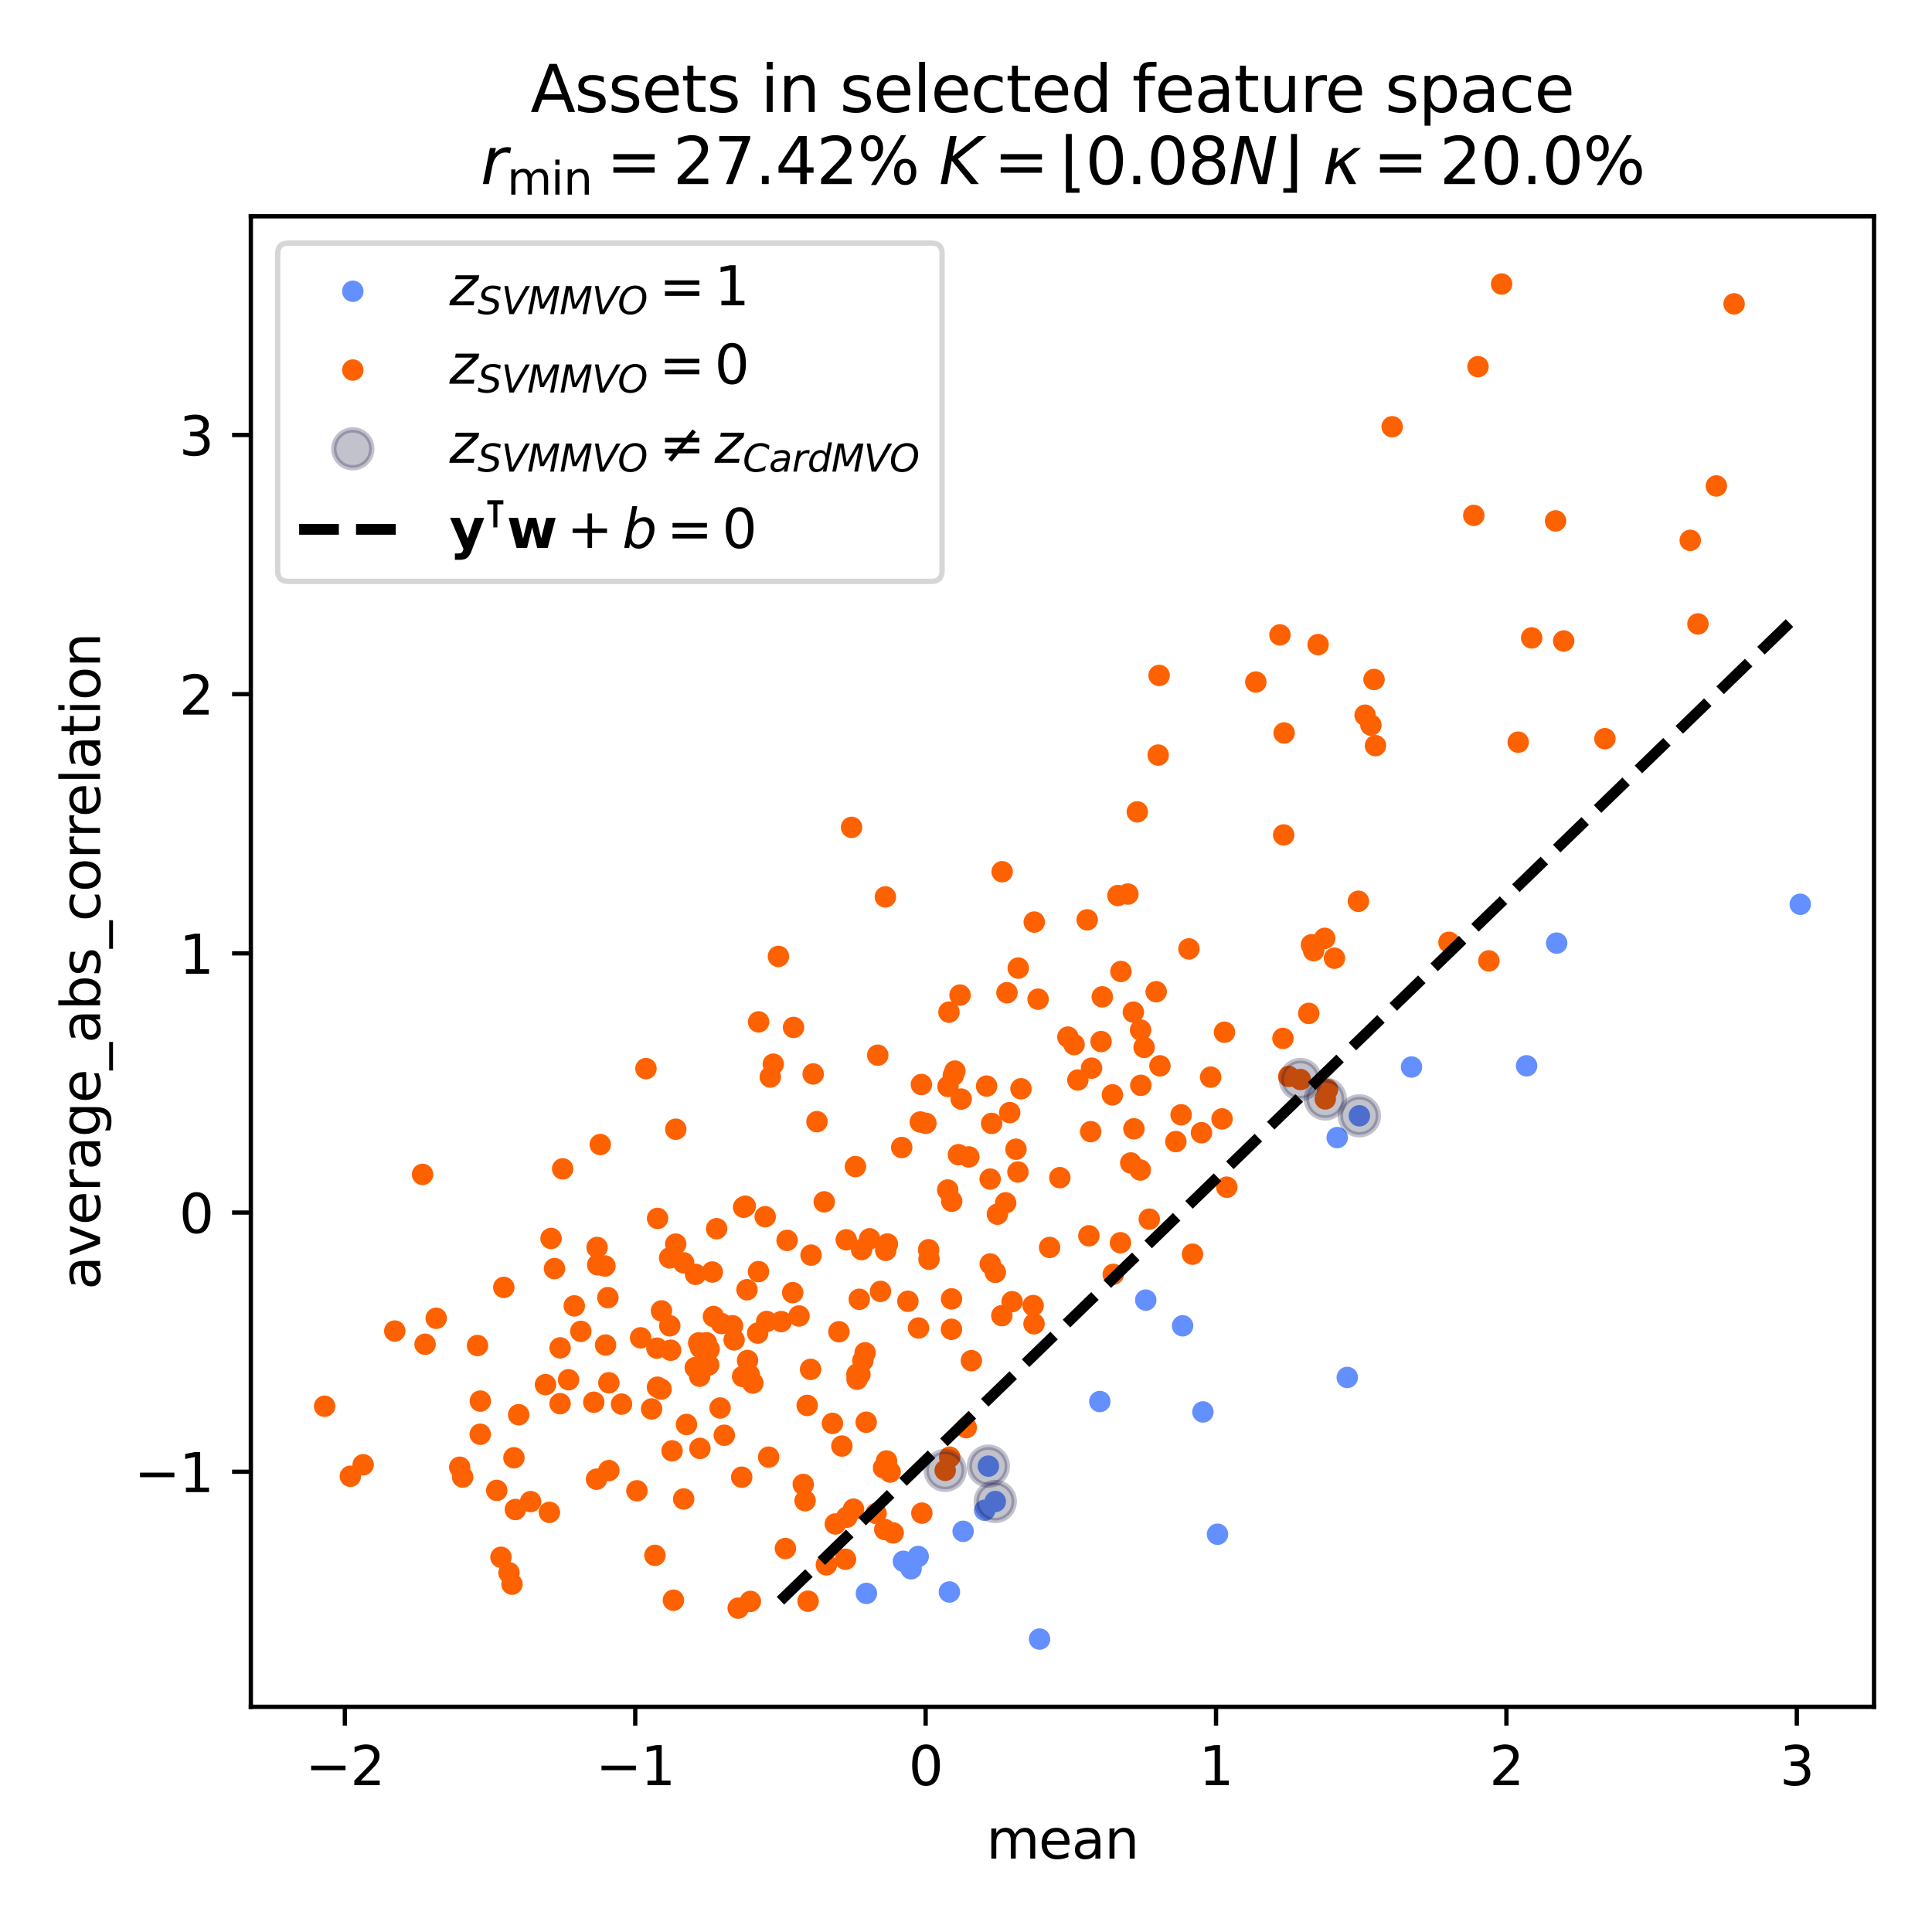 <?xml version="1.0" encoding="utf-8" standalone="no"?>
<!DOCTYPE svg PUBLIC "-//W3C//DTD SVG 1.1//EN"
  "http://www.w3.org/Graphics/SVG/1.1/DTD/svg11.dtd">
<svg xmlns:xlink="http://www.w3.org/1999/xlink" width="360pt" height="360pt" viewBox="0 0 360 360" xmlns="http://www.w3.org/2000/svg" version="1.1">
 <defs>
  <style type="text/css">*{stroke-linejoin: round; stroke-linecap: butt}</style>
 </defs>
 <g id="figure_1">
  <g id="patch_1">
   <path d="M 0 360 
L 360 360 
L 360 0 
L 0 0 
z
" style="fill: #ffffff"/>
  </g>
  <g id="axes_1">
   <g id="patch_2">
    <path d="M 46.741 318.04 
L 349.2 318.04 
L 349.2 40.301 
L 46.741 40.301 
z
" style="fill: #ffffff"/>
   </g>
   <g id="PathCollection_1">
    <defs>
     <path id="C0_0_51d82d2334" d="M 0 1.5 
C 0.398 1.5 0.779 1.342 1.061 1.061 
C 1.342 0.779 1.5 0.398 1.5 -0 
C 1.5 -0.398 1.342 -0.779 1.061 -1.061 
C 0.779 -1.342 0.398 -1.5 0 -1.5 
C -0.398 -1.5 -0.779 -1.342 -1.061 -1.061 
C -1.342 -0.779 -1.5 -0.398 -1.5 0 
C -1.5 0.398 -1.342 0.779 -1.061 1.061 
C -0.779 1.342 -0.398 1.5 0 1.5 
z
"/>
    </defs>
    <g clip-path="url(#pf6a5813c04)">
     <use xlink:href="#C0_0_51d82d2334" x="284.459" y="198.595" style="fill: #648fff; stroke: #648fff"/>
    </g>
    <g clip-path="url(#pf6a5813c04)">
     <use xlink:href="#C0_0_51d82d2334" x="179.466" y="285.342" style="fill: #648fff; stroke: #648fff"/>
    </g>
    <g clip-path="url(#pf6a5813c04)">
     <use xlink:href="#C0_0_51d82d2334" x="335.452" y="168.499" style="fill: #648fff; stroke: #648fff"/>
    </g>
    <g clip-path="url(#pf6a5813c04)">
     <use xlink:href="#C0_0_51d82d2334" x="168.335" y="290.922" style="fill: #648fff; stroke: #648fff"/>
    </g>
    <g clip-path="url(#pf6a5813c04)">
     <use xlink:href="#C0_0_51d82d2334" x="251.042" y="256.666" style="fill: #648fff; stroke: #648fff"/>
    </g>
    <g clip-path="url(#pf6a5813c04)">
     <use xlink:href="#C0_0_51d82d2334" x="249.168" y="211.972" style="fill: #648fff; stroke: #648fff"/>
    </g>
    <g clip-path="url(#pf6a5813c04)">
     <use xlink:href="#C0_0_51d82d2334" x="213.495" y="242.254" style="fill: #648fff; stroke: #648fff"/>
    </g>
    <g clip-path="url(#pf6a5813c04)">
     <use xlink:href="#C0_0_51d82d2334" x="184.17" y="273.191" style="fill: #648fff; stroke: #648fff"/>
    </g>
    <g clip-path="url(#pf6a5813c04)">
     <use xlink:href="#C0_0_51d82d2334" x="169.767" y="292.325" style="fill: #648fff; stroke: #648fff"/>
    </g>
    <g clip-path="url(#pf6a5813c04)">
     <use xlink:href="#C0_0_51d82d2334" x="226.867" y="285.884" style="fill: #648fff; stroke: #648fff"/>
    </g>
    <g clip-path="url(#pf6a5813c04)">
     <use xlink:href="#C0_0_51d82d2334" x="290.064" y="175.733" style="fill: #648fff; stroke: #648fff"/>
    </g>
    <g clip-path="url(#pf6a5813c04)">
     <use xlink:href="#C0_0_51d82d2334" x="171.091" y="290.029" style="fill: #648fff; stroke: #648fff"/>
    </g>
    <g clip-path="url(#pf6a5813c04)">
     <use xlink:href="#C0_0_51d82d2334" x="224.144" y="263.092" style="fill: #648fff; stroke: #648fff"/>
    </g>
    <g clip-path="url(#pf6a5813c04)">
     <use xlink:href="#C0_0_51d82d2334" x="220.358" y="247.043" style="fill: #648fff; stroke: #648fff"/>
    </g>
    <g clip-path="url(#pf6a5813c04)">
     <use xlink:href="#C0_0_51d82d2334" x="161.442" y="296.911" style="fill: #648fff; stroke: #648fff"/>
    </g>
    <g clip-path="url(#pf6a5813c04)">
     <use xlink:href="#C0_0_51d82d2334" x="263.018" y="198.823" style="fill: #648fff; stroke: #648fff"/>
    </g>
    <g clip-path="url(#pf6a5813c04)">
     <use xlink:href="#C0_0_51d82d2334" x="253.298" y="207.914" style="fill: #648fff; stroke: #648fff"/>
    </g>
    <g clip-path="url(#pf6a5813c04)">
     <use xlink:href="#C0_0_51d82d2334" x="183.483" y="281.413" style="fill: #648fff; stroke: #648fff"/>
    </g>
    <g clip-path="url(#pf6a5813c04)">
     <use xlink:href="#C0_0_51d82d2334" x="185.456" y="279.783" style="fill: #648fff; stroke: #648fff"/>
    </g>
    <g clip-path="url(#pf6a5813c04)">
     <use xlink:href="#C0_0_51d82d2334" x="176.909" y="296.644" style="fill: #648fff; stroke: #648fff"/>
    </g>
    <g clip-path="url(#pf6a5813c04)">
     <use xlink:href="#C0_0_51d82d2334" x="204.937" y="261.152" style="fill: #648fff; stroke: #648fff"/>
    </g>
    <g clip-path="url(#pf6a5813c04)">
     <use xlink:href="#C0_0_51d82d2334" x="193.704" y="305.415" style="fill: #648fff; stroke: #648fff"/>
    </g>
   </g>
   <g id="PathCollection_2">
    <defs>
     <path id="C1_0_a6e068fd8f" d="M 0 1.5 
C 0.398 1.5 0.779 1.342 1.061 1.061 
C 1.342 0.779 1.5 0.398 1.5 -0 
C 1.5 -0.398 1.342 -0.779 1.061 -1.061 
C 0.779 -1.342 0.398 -1.5 0 -1.5 
C -0.398 -1.5 -0.779 -1.342 -1.061 -1.061 
C -1.342 -0.779 -1.5 -0.398 -1.5 0 
C -1.5 0.398 -1.342 0.779 -1.061 1.061 
C -0.779 1.342 -0.398 1.5 0 1.5 
z
"/>
    </defs>
    <g clip-path="url(#pf6a5813c04)">
     <use xlink:href="#C1_0_a6e068fd8f" x="242.309" y="201.155" style="fill: #fe6100; stroke: #fe6100"/>
    </g>
    <g clip-path="url(#pf6a5813c04)">
     <use xlink:href="#C1_0_a6e068fd8f" x="189.676" y="218.386" style="fill: #fe6100; stroke: #fe6100"/>
    </g>
    <g clip-path="url(#pf6a5813c04)">
     <use xlink:href="#C1_0_a6e068fd8f" x="210.698" y="216.701" style="fill: #fe6100; stroke: #fe6100"/>
    </g>
    <g clip-path="url(#pf6a5813c04)">
     <use xlink:href="#C1_0_a6e068fd8f" x="256.03" y="126.609" style="fill: #fe6100; stroke: #fe6100"/>
    </g>
    <g clip-path="url(#pf6a5813c04)">
     <use xlink:href="#C1_0_a6e068fd8f" x="134.181" y="262.359" style="fill: #fe6100; stroke: #fe6100"/>
    </g>
    <g clip-path="url(#pf6a5813c04)">
     <use xlink:href="#C1_0_a6e068fd8f" x="184.501" y="219.701" style="fill: #fe6100; stroke: #fe6100"/>
    </g>
    <g clip-path="url(#pf6a5813c04)">
     <use xlink:href="#C1_0_a6e068fd8f" x="215.809" y="140.699" style="fill: #fe6100; stroke: #fe6100"/>
    </g>
    <g clip-path="url(#pf6a5813c04)">
     <use xlink:href="#C1_0_a6e068fd8f" x="146.348" y="288.542" style="fill: #fe6100; stroke: #fe6100"/>
    </g>
    <g clip-path="url(#pf6a5813c04)">
     <use xlink:href="#C1_0_a6e068fd8f" x="244.777" y="177.15" style="fill: #fe6100; stroke: #fe6100"/>
    </g>
    <g clip-path="url(#pf6a5813c04)">
     <use xlink:href="#C1_0_a6e068fd8f" x="187.632" y="184.979" style="fill: #fe6100; stroke: #fe6100"/>
    </g>
    <g clip-path="url(#pf6a5813c04)">
     <use xlink:href="#C1_0_a6e068fd8f" x="165.191" y="272.231" style="fill: #fe6100; stroke: #fe6100"/>
    </g>
    <g clip-path="url(#pf6a5813c04)">
     <use xlink:href="#C1_0_a6e068fd8f" x="177.304" y="242.025" style="fill: #fe6100; stroke: #fe6100"/>
    </g>
    <g clip-path="url(#pf6a5813c04)">
     <use xlink:href="#C1_0_a6e068fd8f" x="177.928" y="199.581" style="fill: #fe6100; stroke: #fe6100"/>
    </g>
    <g clip-path="url(#pf6a5813c04)">
     <use xlink:href="#C1_0_a6e068fd8f" x="122.529" y="227.036" style="fill: #fe6100; stroke: #fe6100"/>
    </g>
    <g clip-path="url(#pf6a5813c04)">
     <use xlink:href="#C1_0_a6e068fd8f" x="238.5" y="118.303" style="fill: #fe6100; stroke: #fe6100"/>
    </g>
    <g clip-path="url(#pf6a5813c04)">
     <use xlink:href="#C1_0_a6e068fd8f" x="274.617" y="96.036" style="fill: #fe6100; stroke: #fe6100"/>
    </g>
    <g clip-path="url(#pf6a5813c04)">
     <use xlink:href="#C1_0_a6e068fd8f" x="151.04" y="255.163" style="fill: #fe6100; stroke: #fe6100"/>
    </g>
    <g clip-path="url(#pf6a5813c04)">
     <use xlink:href="#C1_0_a6e068fd8f" x="122.509" y="258.487" style="fill: #fe6100; stroke: #fe6100"/>
    </g>
    <g clip-path="url(#pf6a5813c04)">
     <use xlink:href="#C1_0_a6e068fd8f" x="156.319" y="248.15" style="fill: #fe6100; stroke: #fe6100"/>
    </g>
    <g clip-path="url(#pf6a5813c04)">
     <use xlink:href="#C1_0_a6e068fd8f" x="93.349" y="290.173" style="fill: #fe6100; stroke: #fe6100"/>
    </g>
    <g clip-path="url(#pf6a5813c04)">
     <use xlink:href="#C1_0_a6e068fd8f" x="134.961" y="267.434" style="fill: #fe6100; stroke: #fe6100"/>
    </g>
    <g clip-path="url(#pf6a5813c04)">
     <use xlink:href="#C1_0_a6e068fd8f" x="131.619" y="250.196" style="fill: #fe6100; stroke: #fe6100"/>
    </g>
    <g clip-path="url(#pf6a5813c04)">
     <use xlink:href="#C1_0_a6e068fd8f" x="139.292" y="253.501" style="fill: #fe6100; stroke: #fe6100"/>
    </g>
    <g clip-path="url(#pf6a5813c04)">
     <use xlink:href="#C1_0_a6e068fd8f" x="186.739" y="162.43" style="fill: #fe6100; stroke: #fe6100"/>
    </g>
    <g clip-path="url(#pf6a5813c04)">
     <use xlink:href="#C1_0_a6e068fd8f" x="189.315" y="214.144" style="fill: #fe6100; stroke: #fe6100"/>
    </g>
    <g clip-path="url(#pf6a5813c04)">
     <use xlink:href="#C1_0_a6e068fd8f" x="93.873" y="239.886" style="fill: #fe6100; stroke: #fe6100"/>
    </g>
    <g clip-path="url(#pf6a5813c04)">
     <use xlink:href="#C1_0_a6e068fd8f" x="143.53" y="200.688" style="fill: #fe6100; stroke: #fe6100"/>
    </g>
    <g clip-path="url(#pf6a5813c04)">
     <use xlink:href="#C1_0_a6e068fd8f" x="176.589" y="221.737" style="fill: #fe6100; stroke: #fe6100"/>
    </g>
    <g clip-path="url(#pf6a5813c04)">
     <use xlink:href="#C1_0_a6e068fd8f" x="185.464" y="237.082" style="fill: #fe6100; stroke: #fe6100"/>
    </g>
    <g clip-path="url(#pf6a5813c04)">
     <use xlink:href="#C1_0_a6e068fd8f" x="184.776" y="209.332" style="fill: #fe6100; stroke: #fe6100"/>
    </g>
    <g clip-path="url(#pf6a5813c04)">
     <use xlink:href="#C1_0_a6e068fd8f" x="120.365" y="199.117" style="fill: #fe6100; stroke: #fe6100"/>
    </g>
    <g clip-path="url(#pf6a5813c04)">
     <use xlink:href="#C1_0_a6e068fd8f" x="95.402" y="295.183" style="fill: #fe6100; stroke: #fe6100"/>
    </g>
    <g clip-path="url(#pf6a5813c04)">
     <use xlink:href="#C1_0_a6e068fd8f" x="239.276" y="136.577" style="fill: #fe6100; stroke: #fe6100"/>
    </g>
    <g clip-path="url(#pf6a5813c04)">
     <use xlink:href="#C1_0_a6e068fd8f" x="73.56" y="248.022" style="fill: #fe6100; stroke: #fe6100"/>
    </g>
    <g clip-path="url(#pf6a5813c04)">
     <use xlink:href="#C1_0_a6e068fd8f" x="211.183" y="188.6" style="fill: #fe6100; stroke: #fe6100"/>
    </g>
    <g clip-path="url(#pf6a5813c04)">
     <use xlink:href="#C1_0_a6e068fd8f" x="105.945" y="257.092" style="fill: #fe6100; stroke: #fe6100"/>
    </g>
    <g clip-path="url(#pf6a5813c04)">
     <use xlink:href="#C1_0_a6e068fd8f" x="132.729" y="237.023" style="fill: #fe6100; stroke: #fe6100"/>
    </g>
    <g clip-path="url(#pf6a5813c04)">
     <use xlink:href="#C1_0_a6e068fd8f" x="188.589" y="242.549" style="fill: #fe6100; stroke: #fe6100"/>
    </g>
    <g clip-path="url(#pf6a5813c04)">
     <use xlink:href="#C1_0_a6e068fd8f" x="158.676" y="154.167" style="fill: #fe6100; stroke: #fe6100"/>
    </g>
    <g clip-path="url(#pf6a5813c04)">
     <use xlink:href="#C1_0_a6e068fd8f" x="171.161" y="247.455" style="fill: #fe6100; stroke: #fe6100"/>
    </g>
    <g clip-path="url(#pf6a5813c04)">
     <use xlink:href="#C1_0_a6e068fd8f" x="208.775" y="231.567" style="fill: #fe6100; stroke: #fe6100"/>
    </g>
    <g clip-path="url(#pf6a5813c04)">
     <use xlink:href="#C1_0_a6e068fd8f" x="133.538" y="228.947" style="fill: #fe6100; stroke: #fe6100"/>
    </g>
    <g clip-path="url(#pf6a5813c04)">
     <use xlink:href="#C1_0_a6e068fd8f" x="127.391" y="235.306" style="fill: #fe6100; stroke: #fe6100"/>
    </g>
    <g clip-path="url(#pf6a5813c04)">
     <use xlink:href="#C1_0_a6e068fd8f" x="98.869" y="279.802" style="fill: #fe6100; stroke: #fe6100"/>
    </g>
    <g clip-path="url(#pf6a5813c04)">
     <use xlink:href="#C1_0_a6e068fd8f" x="186.674" y="245.15" style="fill: #fe6100; stroke: #fe6100"/>
    </g>
    <g clip-path="url(#pf6a5813c04)">
     <use xlink:href="#C1_0_a6e068fd8f" x="184.521" y="235.521" style="fill: #fe6100; stroke: #fe6100"/>
    </g>
    <g clip-path="url(#pf6a5813c04)">
     <use xlink:href="#C1_0_a6e068fd8f" x="142.859" y="246.241" style="fill: #fe6100; stroke: #fe6100"/>
    </g>
    <g clip-path="url(#pf6a5813c04)">
     <use xlink:href="#C1_0_a6e068fd8f" x="183.838" y="202.375" style="fill: #fe6100; stroke: #fe6100"/>
    </g>
    <g clip-path="url(#pf6a5813c04)">
     <use xlink:href="#C1_0_a6e068fd8f" x="121.416" y="262.539" style="fill: #fe6100; stroke: #fe6100"/>
    </g>
    <g clip-path="url(#pf6a5813c04)">
     <use xlink:href="#C1_0_a6e068fd8f" x="207.441" y="237.454" style="fill: #fe6100; stroke: #fe6100"/>
    </g>
    <g clip-path="url(#pf6a5813c04)">
     <use xlink:href="#C1_0_a6e068fd8f" x="177.635" y="200.385" style="fill: #fe6100; stroke: #fe6100"/>
    </g>
    <g clip-path="url(#pf6a5813c04)">
     <use xlink:href="#C1_0_a6e068fd8f" x="101.641" y="258.006" style="fill: #fe6100; stroke: #fe6100"/>
    </g>
    <g clip-path="url(#pf6a5813c04)">
     <use xlink:href="#C1_0_a6e068fd8f" x="127.923" y="265.432" style="fill: #fe6100; stroke: #fe6100"/>
    </g>
    <g clip-path="url(#pf6a5813c04)">
     <use xlink:href="#C1_0_a6e068fd8f" x="176.958" y="271.52" style="fill: #fe6100; stroke: #fe6100"/>
    </g>
    <g clip-path="url(#pf6a5813c04)">
     <use xlink:href="#C1_0_a6e068fd8f" x="234.003" y="127.087" style="fill: #fe6100; stroke: #fe6100"/>
    </g>
    <g clip-path="url(#pf6a5813c04)">
     <use xlink:href="#C1_0_a6e068fd8f" x="89.484" y="267.255" style="fill: #fe6100; stroke: #fe6100"/>
    </g>
    <g clip-path="url(#pf6a5813c04)">
     <use xlink:href="#C1_0_a6e068fd8f" x="151.131" y="233.875" style="fill: #fe6100; stroke: #fe6100"/>
    </g>
    <g clip-path="url(#pf6a5813c04)">
     <use xlink:href="#C1_0_a6e068fd8f" x="319.815" y="90.551" style="fill: #fe6100; stroke: #fe6100"/>
    </g>
    <g clip-path="url(#pf6a5813c04)">
     <use xlink:href="#C1_0_a6e068fd8f" x="130.538" y="251.152" style="fill: #fe6100; stroke: #fe6100"/>
    </g>
    <g clip-path="url(#pf6a5813c04)">
     <use xlink:href="#C1_0_a6e068fd8f" x="239.058" y="193.491" style="fill: #fe6100; stroke: #fe6100"/>
    </g>
    <g clip-path="url(#pf6a5813c04)">
     <use xlink:href="#C1_0_a6e068fd8f" x="119.365" y="249.285" style="fill: #fe6100; stroke: #fe6100"/>
    </g>
    <g clip-path="url(#pf6a5813c04)">
     <use xlink:href="#C1_0_a6e068fd8f" x="137.556" y="299.652" style="fill: #fe6100; stroke: #fe6100"/>
    </g>
    <g clip-path="url(#pf6a5813c04)">
     <use xlink:href="#C1_0_a6e068fd8f" x="171.773" y="281.947" style="fill: #fe6100; stroke: #fe6100"/>
    </g>
    <g clip-path="url(#pf6a5813c04)">
     <use xlink:href="#C1_0_a6e068fd8f" x="124.781" y="234.397" style="fill: #fe6100; stroke: #fe6100"/>
    </g>
    <g clip-path="url(#pf6a5813c04)">
     <use xlink:href="#C1_0_a6e068fd8f" x="103.323" y="236.386" style="fill: #fe6100; stroke: #fe6100"/>
    </g>
    <g clip-path="url(#pf6a5813c04)">
     <use xlink:href="#C1_0_a6e068fd8f" x="88.973" y="250.72" style="fill: #fe6100; stroke: #fe6100"/>
    </g>
    <g clip-path="url(#pf6a5813c04)">
     <use xlink:href="#C1_0_a6e068fd8f" x="198.987" y="193.246" style="fill: #fe6100; stroke: #fe6100"/>
    </g>
    <g clip-path="url(#pf6a5813c04)">
     <use xlink:href="#C1_0_a6e068fd8f" x="138.557" y="224.953" style="fill: #fe6100; stroke: #fe6100"/>
    </g>
    <g clip-path="url(#pf6a5813c04)">
     <use xlink:href="#C1_0_a6e068fd8f" x="177.291" y="247.691" style="fill: #fe6100; stroke: #fe6100"/>
    </g>
    <g clip-path="url(#pf6a5813c04)">
     <use xlink:href="#C1_0_a6e068fd8f" x="173.108" y="234.646" style="fill: #fe6100; stroke: #fe6100"/>
    </g>
    <g clip-path="url(#pf6a5813c04)">
     <use xlink:href="#C1_0_a6e068fd8f" x="163.241" y="282.007" style="fill: #fe6100; stroke: #fe6100"/>
    </g>
    <g clip-path="url(#pf6a5813c04)">
     <use xlink:href="#C1_0_a6e068fd8f" x="166.426" y="285.639" style="fill: #fe6100; stroke: #fe6100"/>
    </g>
    <g clip-path="url(#pf6a5813c04)">
     <use xlink:href="#C1_0_a6e068fd8f" x="215.986" y="125.86" style="fill: #fe6100; stroke: #fe6100"/>
    </g>
    <g clip-path="url(#pf6a5813c04)">
     <use xlink:href="#C1_0_a6e068fd8f" x="113.269" y="241.797" style="fill: #fe6100; stroke: #fe6100"/>
    </g>
    <g clip-path="url(#pf6a5813c04)">
     <use xlink:href="#C1_0_a6e068fd8f" x="150.022" y="279.637" style="fill: #fe6100; stroke: #fe6100"/>
    </g>
    <g clip-path="url(#pf6a5813c04)">
     <use xlink:href="#C1_0_a6e068fd8f" x="86.208" y="275.232" style="fill: #fe6100; stroke: #fe6100"/>
    </g>
    <g clip-path="url(#pf6a5813c04)">
     <use xlink:href="#C1_0_a6e068fd8f" x="147.708" y="240.868" style="fill: #fe6100; stroke: #fe6100"/>
    </g>
    <g clip-path="url(#pf6a5813c04)">
     <use xlink:href="#C1_0_a6e068fd8f" x="145.576" y="246.256" style="fill: #fe6100; stroke: #fe6100"/>
    </g>
    <g clip-path="url(#pf6a5813c04)">
     <use xlink:href="#C1_0_a6e068fd8f" x="165.866" y="274.297" style="fill: #fe6100; stroke: #fe6100"/>
    </g>
    <g clip-path="url(#pf6a5813c04)">
     <use xlink:href="#C1_0_a6e068fd8f" x="140.284" y="257.714" style="fill: #fe6100; stroke: #fe6100"/>
    </g>
    <g clip-path="url(#pf6a5813c04)">
     <use xlink:href="#C1_0_a6e068fd8f" x="200.14" y="194.645" style="fill: #fe6100; stroke: #fe6100"/>
    </g>
    <g clip-path="url(#pf6a5813c04)">
     <use xlink:href="#C1_0_a6e068fd8f" x="212.577" y="202.235" style="fill: #fe6100; stroke: #fe6100"/>
    </g>
    <g clip-path="url(#pf6a5813c04)">
     <use xlink:href="#C1_0_a6e068fd8f" x="205.393" y="185.747" style="fill: #fe6100; stroke: #fe6100"/>
    </g>
    <g clip-path="url(#pf6a5813c04)">
     <use xlink:href="#C1_0_a6e068fd8f" x="207.28" y="204.008" style="fill: #fe6100; stroke: #fe6100"/>
    </g>
    <g clip-path="url(#pf6a5813c04)">
     <use xlink:href="#C1_0_a6e068fd8f" x="212.532" y="191.93" style="fill: #fe6100; stroke: #fe6100"/>
    </g>
    <g clip-path="url(#pf6a5813c04)">
     <use xlink:href="#C1_0_a6e068fd8f" x="67.667" y="272.939" style="fill: #fe6100; stroke: #fe6100"/>
    </g>
    <g clip-path="url(#pf6a5813c04)">
     <use xlink:href="#C1_0_a6e068fd8f" x="192.677" y="246.668" style="fill: #fe6100; stroke: #fe6100"/>
    </g>
    <g clip-path="url(#pf6a5813c04)">
     <use xlink:href="#C1_0_a6e068fd8f" x="208.865" y="181.024" style="fill: #fe6100; stroke: #fe6100"/>
    </g>
    <g clip-path="url(#pf6a5813c04)">
     <use xlink:href="#C1_0_a6e068fd8f" x="193.435" y="186.185" style="fill: #fe6100; stroke: #fe6100"/>
    </g>
    <g clip-path="url(#pf6a5813c04)">
     <use xlink:href="#C1_0_a6e068fd8f" x="256.3" y="138.94" style="fill: #fe6100; stroke: #fe6100"/>
    </g>
    <g clip-path="url(#pf6a5813c04)">
     <use xlink:href="#C1_0_a6e068fd8f" x="176.124" y="273.983" style="fill: #fe6100; stroke: #fe6100"/>
    </g>
    <g clip-path="url(#pf6a5813c04)">
     <use xlink:href="#C1_0_a6e068fd8f" x="220.083" y="207.728" style="fill: #fe6100; stroke: #fe6100"/>
    </g>
    <g clip-path="url(#pf6a5813c04)">
     <use xlink:href="#C1_0_a6e068fd8f" x="150.408" y="261.879" style="fill: #fe6100; stroke: #fe6100"/>
    </g>
    <g clip-path="url(#pf6a5813c04)">
     <use xlink:href="#C1_0_a6e068fd8f" x="299.05" y="137.646" style="fill: #fe6100; stroke: #fe6100"/>
    </g>
    <g clip-path="url(#pf6a5813c04)">
     <use xlink:href="#C1_0_a6e068fd8f" x="113.455" y="257.66" style="fill: #fe6100; stroke: #fe6100"/>
    </g>
    <g clip-path="url(#pf6a5813c04)">
     <use xlink:href="#C1_0_a6e068fd8f" x="130.191" y="250.23" style="fill: #fe6100; stroke: #fe6100"/>
    </g>
    <g clip-path="url(#pf6a5813c04)">
     <use xlink:href="#C1_0_a6e068fd8f" x="102.68" y="230.768" style="fill: #fe6100; stroke: #fe6100"/>
    </g>
    <g clip-path="url(#pf6a5813c04)">
     <use xlink:href="#C1_0_a6e068fd8f" x="165.361" y="231.802" style="fill: #fe6100; stroke: #fe6100"/>
    </g>
    <g clip-path="url(#pf6a5813c04)">
     <use xlink:href="#C1_0_a6e068fd8f" x="152.23" y="209.002" style="fill: #fe6100; stroke: #fe6100"/>
    </g>
    <g clip-path="url(#pf6a5813c04)">
     <use xlink:href="#C1_0_a6e068fd8f" x="291.368" y="119.438" style="fill: #fe6100; stroke: #fe6100"/>
    </g>
    <g clip-path="url(#pf6a5813c04)">
     <use xlink:href="#C1_0_a6e068fd8f" x="248.659" y="178.547" style="fill: #fe6100; stroke: #fe6100"/>
    </g>
    <g clip-path="url(#pf6a5813c04)">
     <use xlink:href="#C1_0_a6e068fd8f" x="92.565" y="277.713" style="fill: #fe6100; stroke: #fe6100"/>
    </g>
    <g clip-path="url(#pf6a5813c04)">
     <use xlink:href="#C1_0_a6e068fd8f" x="179.1" y="204.796" style="fill: #fe6100; stroke: #fe6100"/>
    </g>
    <g clip-path="url(#pf6a5813c04)">
     <use xlink:href="#C1_0_a6e068fd8f" x="104.845" y="217.799" style="fill: #fe6100; stroke: #fe6100"/>
    </g>
    <g clip-path="url(#pf6a5813c04)">
     <use xlink:href="#C1_0_a6e068fd8f" x="165.038" y="232.985" style="fill: #fe6100; stroke: #fe6100"/>
    </g>
    <g clip-path="url(#pf6a5813c04)">
     <use xlink:href="#C1_0_a6e068fd8f" x="156.87" y="269.451" style="fill: #fe6100; stroke: #fe6100"/>
    </g>
    <g clip-path="url(#pf6a5813c04)">
     <use xlink:href="#C1_0_a6e068fd8f" x="112.841" y="250.629" style="fill: #fe6100; stroke: #fe6100"/>
    </g>
    <g clip-path="url(#pf6a5813c04)">
     <use xlink:href="#C1_0_a6e068fd8f" x="130.363" y="256.441" style="fill: #fe6100; stroke: #fe6100"/>
    </g>
    <g clip-path="url(#pf6a5813c04)">
     <use xlink:href="#C1_0_a6e068fd8f" x="136.79" y="249.672" style="fill: #fe6100; stroke: #fe6100"/>
    </g>
    <g clip-path="url(#pf6a5813c04)">
     <use xlink:href="#C1_0_a6e068fd8f" x="269.995" y="175.582" style="fill: #fe6100; stroke: #fe6100"/>
    </g>
    <g clip-path="url(#pf6a5813c04)">
     <use xlink:href="#C1_0_a6e068fd8f" x="277.431" y="179.05" style="fill: #fe6100; stroke: #fe6100"/>
    </g>
    <g clip-path="url(#pf6a5813c04)">
     <use xlink:href="#C1_0_a6e068fd8f" x="159.699" y="256.996" style="fill: #fe6100; stroke: #fe6100"/>
    </g>
    <g clip-path="url(#pf6a5813c04)">
     <use xlink:href="#C1_0_a6e068fd8f" x="205.171" y="194.076" style="fill: #fe6100; stroke: #fe6100"/>
    </g>
    <g clip-path="url(#pf6a5813c04)">
     <use xlink:href="#C1_0_a6e068fd8f" x="246.843" y="174.849" style="fill: #fe6100; stroke: #fe6100"/>
    </g>
    <g clip-path="url(#pf6a5813c04)">
     <use xlink:href="#C1_0_a6e068fd8f" x="279.802" y="52.925" style="fill: #fe6100; stroke: #fe6100"/>
    </g>
    <g clip-path="url(#pf6a5813c04)">
     <use xlink:href="#C1_0_a6e068fd8f" x="141.337" y="236.943" style="fill: #fe6100; stroke: #fe6100"/>
    </g>
    <g clip-path="url(#pf6a5813c04)">
     <use xlink:href="#C1_0_a6e068fd8f" x="246.947" y="204.767" style="fill: #fe6100; stroke: #fe6100"/>
    </g>
    <g clip-path="url(#pf6a5813c04)">
     <use xlink:href="#C1_0_a6e068fd8f" x="153.584" y="223.946" style="fill: #fe6100; stroke: #fe6100"/>
    </g>
    <g clip-path="url(#pf6a5813c04)">
     <use xlink:href="#C1_0_a6e068fd8f" x="157.688" y="231.019" style="fill: #fe6100; stroke: #fe6100"/>
    </g>
    <g clip-path="url(#pf6a5813c04)">
     <use xlink:href="#C1_0_a6e068fd8f" x="138.205" y="275.251" style="fill: #fe6100; stroke: #fe6100"/>
    </g>
    <g clip-path="url(#pf6a5813c04)">
     <use xlink:href="#C1_0_a6e068fd8f" x="211.289" y="210.34" style="fill: #fe6100; stroke: #fe6100"/>
    </g>
    <g clip-path="url(#pf6a5813c04)">
     <use xlink:href="#C1_0_a6e068fd8f" x="177.332" y="223.836" style="fill: #fe6100; stroke: #fe6100"/>
    </g>
    <g clip-path="url(#pf6a5813c04)">
     <use xlink:href="#C1_0_a6e068fd8f" x="211.919" y="151.279" style="fill: #fe6100; stroke: #fe6100"/>
    </g>
    <g clip-path="url(#pf6a5813c04)">
     <use xlink:href="#C1_0_a6e068fd8f" x="131.889" y="251.532" style="fill: #fe6100; stroke: #fe6100"/>
    </g>
    <g clip-path="url(#pf6a5813c04)">
     <use xlink:href="#C1_0_a6e068fd8f" x="192.718" y="171.815" style="fill: #fe6100; stroke: #fe6100"/>
    </g>
    <g clip-path="url(#pf6a5813c04)">
     <use xlink:href="#C1_0_a6e068fd8f" x="147.862" y="191.446" style="fill: #fe6100; stroke: #fe6100"/>
    </g>
    <g clip-path="url(#pf6a5813c04)">
     <use xlink:href="#C1_0_a6e068fd8f" x="259.413" y="79.522" style="fill: #fe6100; stroke: #fe6100"/>
    </g>
    <g clip-path="url(#pf6a5813c04)">
     <use xlink:href="#C1_0_a6e068fd8f" x="187.392" y="224.13" style="fill: #fe6100; stroke: #fe6100"/>
    </g>
    <g clip-path="url(#pf6a5813c04)">
     <use xlink:href="#C1_0_a6e068fd8f" x="138.872" y="224.751" style="fill: #fe6100; stroke: #fe6100"/>
    </g>
    <g clip-path="url(#pf6a5813c04)">
     <use xlink:href="#C1_0_a6e068fd8f" x="212.474" y="218.017" style="fill: #fe6100; stroke: #fe6100"/>
    </g>
    <g clip-path="url(#pf6a5813c04)">
     <use xlink:href="#C1_0_a6e068fd8f" x="240.138" y="200.579" style="fill: #fe6100; stroke: #fe6100"/>
    </g>
    <g clip-path="url(#pf6a5813c04)">
     <use xlink:href="#C1_0_a6e068fd8f" x="160.785" y="253.539" style="fill: #fe6100; stroke: #fe6100"/>
    </g>
    <g clip-path="url(#pf6a5813c04)">
     <use xlink:href="#C1_0_a6e068fd8f" x="123.257" y="244.266" style="fill: #fe6100; stroke: #fe6100"/>
    </g>
    <g clip-path="url(#pf6a5813c04)">
     <use xlink:href="#C1_0_a6e068fd8f" x="178.89" y="185.419" style="fill: #fe6100; stroke: #fe6100"/>
    </g>
    <g clip-path="url(#pf6a5813c04)">
     <use xlink:href="#C1_0_a6e068fd8f" x="111.259" y="232.445" style="fill: #fe6100; stroke: #fe6100"/>
    </g>
    <g clip-path="url(#pf6a5813c04)">
     <use xlink:href="#C1_0_a6e068fd8f" x="215.438" y="184.793" style="fill: #fe6100; stroke: #fe6100"/>
    </g>
    <g clip-path="url(#pf6a5813c04)">
     <use xlink:href="#C1_0_a6e068fd8f" x="96.029" y="281.275" style="fill: #fe6100; stroke: #fe6100"/>
    </g>
    <g clip-path="url(#pf6a5813c04)">
     <use xlink:href="#C1_0_a6e068fd8f" x="148.884" y="245.216" style="fill: #fe6100; stroke: #fe6100"/>
    </g>
    <g clip-path="url(#pf6a5813c04)">
     <use xlink:href="#C1_0_a6e068fd8f" x="282.893" y="138.296" style="fill: #fe6100; stroke: #fe6100"/>
    </g>
    <g clip-path="url(#pf6a5813c04)">
     <use xlink:href="#C1_0_a6e068fd8f" x="132.047" y="254.336" style="fill: #fe6100; stroke: #fe6100"/>
    </g>
    <g clip-path="url(#pf6a5813c04)">
     <use xlink:href="#C1_0_a6e068fd8f" x="164.979" y="167.127" style="fill: #fe6100; stroke: #fe6100"/>
    </g>
    <g clip-path="url(#pf6a5813c04)">
     <use xlink:href="#C1_0_a6e068fd8f" x="202.577" y="171.398" style="fill: #fe6100; stroke: #fe6100"/>
    </g>
    <g clip-path="url(#pf6a5813c04)">
     <use xlink:href="#C1_0_a6e068fd8f" x="164.067" y="240.634" style="fill: #fe6100; stroke: #fe6100"/>
    </g>
    <g clip-path="url(#pf6a5813c04)">
     <use xlink:href="#C1_0_a6e068fd8f" x="173.038" y="232.87" style="fill: #fe6100; stroke: #fe6100"/>
    </g>
    <g clip-path="url(#pf6a5813c04)">
     <use xlink:href="#C1_0_a6e068fd8f" x="60.489" y="262.031" style="fill: #fe6100; stroke: #fe6100"/>
    </g>
    <g clip-path="url(#pf6a5813c04)">
     <use xlink:href="#C1_0_a6e068fd8f" x="159.4" y="217.374" style="fill: #fe6100; stroke: #fe6100"/>
    </g>
    <g clip-path="url(#pf6a5813c04)">
     <use xlink:href="#C1_0_a6e068fd8f" x="214.151" y="227.17" style="fill: #fe6100; stroke: #fe6100"/>
    </g>
    <g clip-path="url(#pf6a5813c04)">
     <use xlink:href="#C1_0_a6e068fd8f" x="255.448" y="135.111" style="fill: #fe6100; stroke: #fe6100"/>
    </g>
    <g clip-path="url(#pf6a5813c04)">
     <use xlink:href="#C1_0_a6e068fd8f" x="228.163" y="192.339" style="fill: #fe6100; stroke: #fe6100"/>
    </g>
    <g clip-path="url(#pf6a5813c04)">
     <use xlink:href="#C1_0_a6e068fd8f" x="168.022" y="213.816" style="fill: #fe6100; stroke: #fe6100"/>
    </g>
    <g clip-path="url(#pf6a5813c04)">
     <use xlink:href="#C1_0_a6e068fd8f" x="123.187" y="258.847" style="fill: #fe6100; stroke: #fe6100"/>
    </g>
    <g clip-path="url(#pf6a5813c04)">
     <use xlink:href="#C1_0_a6e068fd8f" x="202.897" y="230.271" style="fill: #fe6100; stroke: #fe6100"/>
    </g>
    <g clip-path="url(#pf6a5813c04)">
     <use xlink:href="#C1_0_a6e068fd8f" x="188.144" y="207.317" style="fill: #fe6100; stroke: #fe6100"/>
    </g>
    <g clip-path="url(#pf6a5813c04)">
     <use xlink:href="#C1_0_a6e068fd8f" x="129.552" y="254.837" style="fill: #fe6100; stroke: #fe6100"/>
    </g>
    <g clip-path="url(#pf6a5813c04)">
     <use xlink:href="#C1_0_a6e068fd8f" x="253.12" y="167.938" style="fill: #fe6100; stroke: #fe6100"/>
    </g>
    <g clip-path="url(#pf6a5813c04)">
     <use xlink:href="#C1_0_a6e068fd8f" x="190.248" y="202.878" style="fill: #fe6100; stroke: #fe6100"/>
    </g>
    <g clip-path="url(#pf6a5813c04)">
     <use xlink:href="#C1_0_a6e068fd8f" x="161.403" y="265.012" style="fill: #fe6100; stroke: #fe6100"/>
    </g>
    <g clip-path="url(#pf6a5813c04)">
     <use xlink:href="#C1_0_a6e068fd8f" x="111.369" y="235.688" style="fill: #fe6100; stroke: #fe6100"/>
    </g>
    <g clip-path="url(#pf6a5813c04)">
     <use xlink:href="#C1_0_a6e068fd8f" x="203.232" y="210.869" style="fill: #fe6100; stroke: #fe6100"/>
    </g>
    <g clip-path="url(#pf6a5813c04)">
     <use xlink:href="#C1_0_a6e068fd8f" x="314.952" y="100.685" style="fill: #fe6100; stroke: #fe6100"/>
    </g>
    <g clip-path="url(#pf6a5813c04)">
     <use xlink:href="#C1_0_a6e068fd8f" x="125.228" y="270.346" style="fill: #fe6100; stroke: #fe6100"/>
    </g>
    <g clip-path="url(#pf6a5813c04)">
     <use xlink:href="#C1_0_a6e068fd8f" x="78.735" y="218.828" style="fill: #fe6100; stroke: #fe6100"/>
    </g>
    <g clip-path="url(#pf6a5813c04)">
     <use xlink:href="#C1_0_a6e068fd8f" x="107.009" y="243.333" style="fill: #fe6100; stroke: #fe6100"/>
    </g>
    <g clip-path="url(#pf6a5813c04)">
     <use xlink:href="#C1_0_a6e068fd8f" x="157.783" y="282.706" style="fill: #fe6100; stroke: #fe6100"/>
    </g>
    <g clip-path="url(#pf6a5813c04)">
     <use xlink:href="#C1_0_a6e068fd8f" x="94.843" y="293.05" style="fill: #fe6100; stroke: #fe6100"/>
    </g>
    <g clip-path="url(#pf6a5813c04)">
     <use xlink:href="#C1_0_a6e068fd8f" x="149.677" y="276.598" style="fill: #fe6100; stroke: #fe6100"/>
    </g>
    <g clip-path="url(#pf6a5813c04)">
     <use xlink:href="#C1_0_a6e068fd8f" x="141.186" y="248.398" style="fill: #fe6100; stroke: #fe6100"/>
    </g>
    <g clip-path="url(#pf6a5813c04)">
     <use xlink:href="#C1_0_a6e068fd8f" x="111.155" y="275.623" style="fill: #fe6100; stroke: #fe6100"/>
    </g>
    <g clip-path="url(#pf6a5813c04)">
     <use xlink:href="#C1_0_a6e068fd8f" x="113.454" y="274.021" style="fill: #fe6100; stroke: #fe6100"/>
    </g>
    <g clip-path="url(#pf6a5813c04)">
     <use xlink:href="#C1_0_a6e068fd8f" x="146.666" y="231.128" style="fill: #fe6100; stroke: #fe6100"/>
    </g>
    <g clip-path="url(#pf6a5813c04)">
     <use xlink:href="#C1_0_a6e068fd8f" x="210.169" y="166.593" style="fill: #fe6100; stroke: #fe6100"/>
    </g>
    <g clip-path="url(#pf6a5813c04)">
     <use xlink:href="#C1_0_a6e068fd8f" x="132.941" y="245.314" style="fill: #fe6100; stroke: #fe6100"/>
    </g>
    <g clip-path="url(#pf6a5813c04)">
     <use xlink:href="#C1_0_a6e068fd8f" x="124.805" y="247.044" style="fill: #fe6100; stroke: #fe6100"/>
    </g>
    <g clip-path="url(#pf6a5813c04)">
     <use xlink:href="#C1_0_a6e068fd8f" x="185.853" y="226.243" style="fill: #fe6100; stroke: #fe6100"/>
    </g>
    <g clip-path="url(#pf6a5813c04)">
     <use xlink:href="#C1_0_a6e068fd8f" x="118.681" y="277.789" style="fill: #fe6100; stroke: #fe6100"/>
    </g>
    <g clip-path="url(#pf6a5813c04)">
     <use xlink:href="#C1_0_a6e068fd8f" x="115.812" y="261.634" style="fill: #fe6100; stroke: #fe6100"/>
    </g>
    <g clip-path="url(#pf6a5813c04)">
     <use xlink:href="#C1_0_a6e068fd8f" x="161.2" y="252.072" style="fill: #fe6100; stroke: #fe6100"/>
    </g>
    <g clip-path="url(#pf6a5813c04)">
     <use xlink:href="#C1_0_a6e068fd8f" x="95.765" y="271.638" style="fill: #fe6100; stroke: #fe6100"/>
    </g>
    <g clip-path="url(#pf6a5813c04)">
     <use xlink:href="#C1_0_a6e068fd8f" x="203.392" y="199.033" style="fill: #fe6100; stroke: #fe6100"/>
    </g>
    <g clip-path="url(#pf6a5813c04)">
     <use xlink:href="#C1_0_a6e068fd8f" x="316.389" y="116.26" style="fill: #fe6100; stroke: #fe6100"/>
    </g>
    <g clip-path="url(#pf6a5813c04)">
     <use xlink:href="#C1_0_a6e068fd8f" x="247.368" y="203.011" style="fill: #fe6100; stroke: #fe6100"/>
    </g>
    <g clip-path="url(#pf6a5813c04)">
     <use xlink:href="#C1_0_a6e068fd8f" x="85.66" y="273.397" style="fill: #fe6100; stroke: #fe6100"/>
    </g>
    <g clip-path="url(#pf6a5813c04)">
     <use xlink:href="#C1_0_a6e068fd8f" x="213.186" y="195.159" style="fill: #fe6100; stroke: #fe6100"/>
    </g>
    <g clip-path="url(#pf6a5813c04)">
     <use xlink:href="#C1_0_a6e068fd8f" x="223.877" y="211.064" style="fill: #fe6100; stroke: #fe6100"/>
    </g>
    <g clip-path="url(#pf6a5813c04)">
     <use xlink:href="#C1_0_a6e068fd8f" x="125.919" y="210.411" style="fill: #fe6100; stroke: #fe6100"/>
    </g>
    <g clip-path="url(#pf6a5813c04)">
     <use xlink:href="#C1_0_a6e068fd8f" x="153.984" y="291.585" style="fill: #fe6100; stroke: #fe6100"/>
    </g>
    <g clip-path="url(#pf6a5813c04)">
     <use xlink:href="#C1_0_a6e068fd8f" x="134.441" y="246.621" style="fill: #fe6100; stroke: #fe6100"/>
    </g>
    <g clip-path="url(#pf6a5813c04)">
     <use xlink:href="#C1_0_a6e068fd8f" x="195.58" y="232.442" style="fill: #fe6100; stroke: #fe6100"/>
    </g>
    <g clip-path="url(#pf6a5813c04)">
     <use xlink:href="#C1_0_a6e068fd8f" x="125.482" y="298.178" style="fill: #fe6100; stroke: #fe6100"/>
    </g>
    <g clip-path="url(#pf6a5813c04)">
     <use xlink:href="#C1_0_a6e068fd8f" x="104.366" y="261.55" style="fill: #fe6100; stroke: #fe6100"/>
    </g>
    <g clip-path="url(#pf6a5813c04)">
     <use xlink:href="#C1_0_a6e068fd8f" x="178.599" y="215.158" style="fill: #fe6100; stroke: #fe6100"/>
    </g>
    <g clip-path="url(#pf6a5813c04)">
     <use xlink:href="#C1_0_a6e068fd8f" x="221.542" y="176.81" style="fill: #fe6100; stroke: #fe6100"/>
    </g>
    <g clip-path="url(#pf6a5813c04)">
     <use xlink:href="#C1_0_a6e068fd8f" x="180.532" y="215.576" style="fill: #fe6100; stroke: #fe6100"/>
    </g>
    <g clip-path="url(#pf6a5813c04)">
     <use xlink:href="#C1_0_a6e068fd8f" x="243.868" y="188.828" style="fill: #fe6100; stroke: #fe6100"/>
    </g>
    <g clip-path="url(#pf6a5813c04)">
     <use xlink:href="#C1_0_a6e068fd8f" x="124.961" y="251.594" style="fill: #fe6100; stroke: #fe6100"/>
    </g>
    <g clip-path="url(#pf6a5813c04)">
     <use xlink:href="#C1_0_a6e068fd8f" x="176.64" y="202.445" style="fill: #fe6100; stroke: #fe6100"/>
    </g>
    <g clip-path="url(#pf6a5813c04)">
     <use xlink:href="#C1_0_a6e068fd8f" x="163.558" y="196.616" style="fill: #fe6100; stroke: #fe6100"/>
    </g>
    <g clip-path="url(#pf6a5813c04)">
     <use xlink:href="#C1_0_a6e068fd8f" x="139.823" y="298.399" style="fill: #fe6100; stroke: #fe6100"/>
    </g>
    <g clip-path="url(#pf6a5813c04)">
     <use xlink:href="#C1_0_a6e068fd8f" x="142.581" y="226.717" style="fill: #fe6100; stroke: #fe6100"/>
    </g>
    <g clip-path="url(#pf6a5813c04)">
     <use xlink:href="#C1_0_a6e068fd8f" x="96.65" y="263.615" style="fill: #fe6100; stroke: #fe6100"/>
    </g>
    <g clip-path="url(#pf6a5813c04)">
     <use xlink:href="#C1_0_a6e068fd8f" x="144.093" y="198.293" style="fill: #fe6100; stroke: #fe6100"/>
    </g>
    <g clip-path="url(#pf6a5813c04)">
     <use xlink:href="#C1_0_a6e068fd8f" x="65.284" y="275.081" style="fill: #fe6100; stroke: #fe6100"/>
    </g>
    <g clip-path="url(#pf6a5813c04)">
     <use xlink:href="#C1_0_a6e068fd8f" x="151.524" y="200.116" style="fill: #fe6100; stroke: #fe6100"/>
    </g>
    <g clip-path="url(#pf6a5813c04)">
     <use xlink:href="#C1_0_a6e068fd8f" x="122.407" y="251.209" style="fill: #fe6100; stroke: #fe6100"/>
    </g>
    <g clip-path="url(#pf6a5813c04)">
     <use xlink:href="#C1_0_a6e068fd8f" x="227.71" y="208.49" style="fill: #fe6100; stroke: #fe6100"/>
    </g>
    <g clip-path="url(#pf6a5813c04)">
     <use xlink:href="#C1_0_a6e068fd8f" x="132.142" y="251.421" style="fill: #fe6100; stroke: #fe6100"/>
    </g>
    <g clip-path="url(#pf6a5813c04)">
     <use xlink:href="#C1_0_a6e068fd8f" x="125.908" y="231.815" style="fill: #fe6100; stroke: #fe6100"/>
    </g>
    <g clip-path="url(#pf6a5813c04)">
     <use xlink:href="#C1_0_a6e068fd8f" x="79.206" y="250.485" style="fill: #fe6100; stroke: #fe6100"/>
    </g>
    <g clip-path="url(#pf6a5813c04)">
     <use xlink:href="#C1_0_a6e068fd8f" x="111.849" y="213.27" style="fill: #fe6100; stroke: #fe6100"/>
    </g>
    <g clip-path="url(#pf6a5813c04)">
     <use xlink:href="#C1_0_a6e068fd8f" x="127.392" y="279.309" style="fill: #fe6100; stroke: #fe6100"/>
    </g>
    <g clip-path="url(#pf6a5813c04)">
     <use xlink:href="#C1_0_a6e068fd8f" x="160.543" y="232.84" style="fill: #fe6100; stroke: #fe6100"/>
    </g>
    <g clip-path="url(#pf6a5813c04)">
     <use xlink:href="#C1_0_a6e068fd8f" x="323.125" y="56.615" style="fill: #fe6100; stroke: #fe6100"/>
    </g>
    <g clip-path="url(#pf6a5813c04)">
     <use xlink:href="#C1_0_a6e068fd8f" x="239.194" y="155.579" style="fill: #fe6100; stroke: #fe6100"/>
    </g>
    <g clip-path="url(#pf6a5813c04)">
     <use xlink:href="#C1_0_a6e068fd8f" x="162.047" y="230.834" style="fill: #fe6100; stroke: #fe6100"/>
    </g>
    <g clip-path="url(#pf6a5813c04)">
     <use xlink:href="#C1_0_a6e068fd8f" x="122.035" y="289.82" style="fill: #fe6100; stroke: #fe6100"/>
    </g>
    <g clip-path="url(#pf6a5813c04)">
     <use xlink:href="#C1_0_a6e068fd8f" x="155.115" y="265.224" style="fill: #fe6100; stroke: #fe6100"/>
    </g>
    <g clip-path="url(#pf6a5813c04)">
     <use xlink:href="#C1_0_a6e068fd8f" x="139.637" y="256.197" style="fill: #fe6100; stroke: #fe6100"/>
    </g>
    <g clip-path="url(#pf6a5813c04)">
     <use xlink:href="#C1_0_a6e068fd8f" x="254.368" y="133.266" style="fill: #fe6100; stroke: #fe6100"/>
    </g>
    <g clip-path="url(#pf6a5813c04)">
     <use xlink:href="#C1_0_a6e068fd8f" x="171.691" y="202.084" style="fill: #fe6100; stroke: #fe6100"/>
    </g>
    <g clip-path="url(#pf6a5813c04)">
     <use xlink:href="#C1_0_a6e068fd8f" x="164.862" y="285" style="fill: #fe6100; stroke: #fe6100"/>
    </g>
    <g clip-path="url(#pf6a5813c04)">
     <use xlink:href="#C1_0_a6e068fd8f" x="189.736" y="180.392" style="fill: #fe6100; stroke: #fe6100"/>
    </g>
    <g clip-path="url(#pf6a5813c04)">
     <use xlink:href="#C1_0_a6e068fd8f" x="89.502" y="261.074" style="fill: #fe6100; stroke: #fe6100"/>
    </g>
    <g clip-path="url(#pf6a5813c04)">
     <use xlink:href="#C1_0_a6e068fd8f" x="102.378" y="281.804" style="fill: #fe6100; stroke: #fe6100"/>
    </g>
    <g clip-path="url(#pf6a5813c04)">
     <use xlink:href="#C1_0_a6e068fd8f" x="181.003" y="253.538" style="fill: #fe6100; stroke: #fe6100"/>
    </g>
    <g clip-path="url(#pf6a5813c04)">
     <use xlink:href="#C1_0_a6e068fd8f" x="222.204" y="233.696" style="fill: #fe6100; stroke: #fe6100"/>
    </g>
    <g clip-path="url(#pf6a5813c04)">
     <use xlink:href="#C1_0_a6e068fd8f" x="225.585" y="200.709" style="fill: #fe6100; stroke: #fe6100"/>
    </g>
    <g clip-path="url(#pf6a5813c04)">
     <use xlink:href="#C1_0_a6e068fd8f" x="275.404" y="68.323" style="fill: #fe6100; stroke: #fe6100"/>
    </g>
    <g clip-path="url(#pf6a5813c04)">
     <use xlink:href="#C1_0_a6e068fd8f" x="219.105" y="212.716" style="fill: #fe6100; stroke: #fe6100"/>
    </g>
    <g clip-path="url(#pf6a5813c04)">
     <use xlink:href="#C1_0_a6e068fd8f" x="192.509" y="243.273" style="fill: #fe6100; stroke: #fe6100"/>
    </g>
    <g clip-path="url(#pf6a5813c04)">
     <use xlink:href="#C1_0_a6e068fd8f" x="112.723" y="235.899" style="fill: #fe6100; stroke: #fe6100"/>
    </g>
    <g clip-path="url(#pf6a5813c04)">
     <use xlink:href="#C1_0_a6e068fd8f" x="245.609" y="120.113" style="fill: #fe6100; stroke: #fe6100"/>
    </g>
    <g clip-path="url(#pf6a5813c04)">
     <use xlink:href="#C1_0_a6e068fd8f" x="104.369" y="251.156" style="fill: #fe6100; stroke: #fe6100"/>
    </g>
    <g clip-path="url(#pf6a5813c04)">
     <use xlink:href="#C1_0_a6e068fd8f" x="81.276" y="245.642" style="fill: #fe6100; stroke: #fe6100"/>
    </g>
    <g clip-path="url(#pf6a5813c04)">
     <use xlink:href="#C1_0_a6e068fd8f" x="160.238" y="256.098" style="fill: #fe6100; stroke: #fe6100"/>
    </g>
    <g clip-path="url(#pf6a5813c04)">
     <use xlink:href="#C1_0_a6e068fd8f" x="145.051" y="178.216" style="fill: #fe6100; stroke: #fe6100"/>
    </g>
    <g clip-path="url(#pf6a5813c04)">
     <use xlink:href="#C1_0_a6e068fd8f" x="136.501" y="247.032" style="fill: #fe6100; stroke: #fe6100"/>
    </g>
    <g clip-path="url(#pf6a5813c04)">
     <use xlink:href="#C1_0_a6e068fd8f" x="164.637" y="273.524" style="fill: #fe6100; stroke: #fe6100"/>
    </g>
    <g clip-path="url(#pf6a5813c04)">
     <use xlink:href="#C1_0_a6e068fd8f" x="172.528" y="209.308" style="fill: #fe6100; stroke: #fe6100"/>
    </g>
    <g clip-path="url(#pf6a5813c04)">
     <use xlink:href="#C1_0_a6e068fd8f" x="285.406" y="118.863" style="fill: #fe6100; stroke: #fe6100"/>
    </g>
    <g clip-path="url(#pf6a5813c04)">
     <use xlink:href="#C1_0_a6e068fd8f" x="171.479" y="209.07" style="fill: #fe6100; stroke: #fe6100"/>
    </g>
    <g clip-path="url(#pf6a5813c04)">
     <use xlink:href="#C1_0_a6e068fd8f" x="141.353" y="190.415" style="fill: #fe6100; stroke: #fe6100"/>
    </g>
    <g clip-path="url(#pf6a5813c04)">
     <use xlink:href="#C1_0_a6e068fd8f" x="143.23" y="271.519" style="fill: #fe6100; stroke: #fe6100"/>
    </g>
    <g clip-path="url(#pf6a5813c04)">
     <use xlink:href="#C1_0_a6e068fd8f" x="159.678" y="256.059" style="fill: #fe6100; stroke: #fe6100"/>
    </g>
    <g clip-path="url(#pf6a5813c04)">
     <use xlink:href="#C1_0_a6e068fd8f" x="289.854" y="97.062" style="fill: #fe6100; stroke: #fe6100"/>
    </g>
    <g clip-path="url(#pf6a5813c04)">
     <use xlink:href="#C1_0_a6e068fd8f" x="139.189" y="240.326" style="fill: #fe6100; stroke: #fe6100"/>
    </g>
    <g clip-path="url(#pf6a5813c04)">
     <use xlink:href="#C1_0_a6e068fd8f" x="200.843" y="201.246" style="fill: #fe6100; stroke: #fe6100"/>
    </g>
    <g clip-path="url(#pf6a5813c04)">
     <use xlink:href="#C1_0_a6e068fd8f" x="130.421" y="269.891" style="fill: #fe6100; stroke: #fe6100"/>
    </g>
    <g clip-path="url(#pf6a5813c04)">
     <use xlink:href="#C1_0_a6e068fd8f" x="160.109" y="242.104" style="fill: #fe6100; stroke: #fe6100"/>
    </g>
    <g clip-path="url(#pf6a5813c04)">
     <use xlink:href="#C1_0_a6e068fd8f" x="150.575" y="298.359" style="fill: #fe6100; stroke: #fe6100"/>
    </g>
    <g clip-path="url(#pf6a5813c04)">
     <use xlink:href="#C1_0_a6e068fd8f" x="180.046" y="266.021" style="fill: #fe6100; stroke: #fe6100"/>
    </g>
    <g clip-path="url(#pf6a5813c04)">
     <use xlink:href="#C1_0_a6e068fd8f" x="197.483" y="219.442" style="fill: #fe6100; stroke: #fe6100"/>
    </g>
    <g clip-path="url(#pf6a5813c04)">
     <use xlink:href="#C1_0_a6e068fd8f" x="208.307" y="166.873" style="fill: #fe6100; stroke: #fe6100"/>
    </g>
    <g clip-path="url(#pf6a5813c04)">
     <use xlink:href="#C1_0_a6e068fd8f" x="157.543" y="290.54" style="fill: #fe6100; stroke: #fe6100"/>
    </g>
    <g clip-path="url(#pf6a5813c04)">
     <use xlink:href="#C1_0_a6e068fd8f" x="159.036" y="281.21" style="fill: #fe6100; stroke: #fe6100"/>
    </g>
    <g clip-path="url(#pf6a5813c04)">
     <use xlink:href="#C1_0_a6e068fd8f" x="110.642" y="261.287" style="fill: #fe6100; stroke: #fe6100"/>
    </g>
    <g clip-path="url(#pf6a5813c04)">
     <use xlink:href="#C1_0_a6e068fd8f" x="176.826" y="188.599" style="fill: #fe6100; stroke: #fe6100"/>
    </g>
    <g clip-path="url(#pf6a5813c04)">
     <use xlink:href="#C1_0_a6e068fd8f" x="138.376" y="256.482" style="fill: #fe6100; stroke: #fe6100"/>
    </g>
    <g clip-path="url(#pf6a5813c04)">
     <use xlink:href="#C1_0_a6e068fd8f" x="244.37" y="176.046" style="fill: #fe6100; stroke: #fe6100"/>
    </g>
    <g clip-path="url(#pf6a5813c04)">
     <use xlink:href="#C1_0_a6e068fd8f" x="169.172" y="242.47" style="fill: #fe6100; stroke: #fe6100"/>
    </g>
    <g clip-path="url(#pf6a5813c04)">
     <use xlink:href="#C1_0_a6e068fd8f" x="108.225" y="248.078" style="fill: #fe6100; stroke: #fe6100"/>
    </g>
    <g clip-path="url(#pf6a5813c04)">
     <use xlink:href="#C1_0_a6e068fd8f" x="155.651" y="283.966" style="fill: #fe6100; stroke: #fe6100"/>
    </g>
    <g clip-path="url(#pf6a5813c04)">
     <use xlink:href="#C1_0_a6e068fd8f" x="216.139" y="198.607" style="fill: #fe6100; stroke: #fe6100"/>
    </g>
    <g clip-path="url(#pf6a5813c04)">
     <use xlink:href="#C1_0_a6e068fd8f" x="129.608" y="237.458" style="fill: #fe6100; stroke: #fe6100"/>
    </g>
    <g clip-path="url(#pf6a5813c04)">
     <use xlink:href="#C1_0_a6e068fd8f" x="228.596" y="221.213" style="fill: #fe6100; stroke: #fe6100"/>
    </g>
   </g>
   <g id="PathCollection_3">
    <defs>
     <path id="C2_0_29c7c588a0" d="M 0 3.536 
C 0.938 3.536 1.837 3.163 2.5 2.5 
C 3.163 1.837 3.536 0.938 3.536 -0 
C 3.536 -0.938 3.163 -1.837 2.5 -2.5 
C 1.837 -3.163 0.938 -3.536 0 -3.536 
C -0.938 -3.536 -1.837 -3.163 -2.5 -2.5 
C -3.163 -1.837 -3.536 -0.938 -3.536 0 
C -3.536 0.938 -3.163 1.837 -2.5 2.5 
C -1.837 3.163 -0.938 3.536 0 3.536 
z
"/>
    </defs>
    <g clip-path="url(#pf6a5813c04)">
     <use xlink:href="#C2_0_29c7c588a0" x="242.309" y="201.155" style="fill: #0e0f3b; fill-opacity: 0.25; stroke: #0e0f3b; stroke-opacity: 0.25"/>
    </g>
    <g clip-path="url(#pf6a5813c04)">
     <use xlink:href="#C2_0_29c7c588a0" x="184.17" y="273.191" style="fill: #0e0f3b; fill-opacity: 0.25; stroke: #0e0f3b; stroke-opacity: 0.25"/>
    </g>
    <g clip-path="url(#pf6a5813c04)">
     <use xlink:href="#C2_0_29c7c588a0" x="176.124" y="273.983" style="fill: #0e0f3b; fill-opacity: 0.25; stroke: #0e0f3b; stroke-opacity: 0.25"/>
    </g>
    <g clip-path="url(#pf6a5813c04)">
     <use xlink:href="#C2_0_29c7c588a0" x="246.947" y="204.767" style="fill: #0e0f3b; fill-opacity: 0.25; stroke: #0e0f3b; stroke-opacity: 0.25"/>
    </g>
    <g clip-path="url(#pf6a5813c04)">
     <use xlink:href="#C2_0_29c7c588a0" x="253.298" y="207.914" style="fill: #0e0f3b; fill-opacity: 0.25; stroke: #0e0f3b; stroke-opacity: 0.25"/>
    </g>
    <g clip-path="url(#pf6a5813c04)">
     <use xlink:href="#C2_0_29c7c588a0" x="185.456" y="279.783" style="fill: #0e0f3b; fill-opacity: 0.25; stroke: #0e0f3b; stroke-opacity: 0.25"/>
    </g>
   </g>
   <g id="matplotlib.axis_1">
    <g id="xtick_1">
     <g id="line2d_1">
      <defs>
       <path id="m2e4f8db07c" d="M 0 0 
L 0 3.5 
" style="stroke: #000000; stroke-width: 0.8"/>
      </defs>
      <g>
       <use xlink:href="#m2e4f8db07c" x="64.259" y="318.04" style="stroke: #000000; stroke-width: 0.8"/>
      </g>
     </g>
     <g id="text_1">
      <!-- −2 -->
      <g transform="translate(56.888 332.638)scale(0.1 -0.1)">
       <defs>
        <path id="DejaVuSans-2212" d="M 678 2272 
L 4684 2272 
L 4684 1741 
L 678 1741 
L 678 2272 
z
" transform="scale(0.016)"/>
        <path id="DejaVuSans-32" d="M 1228 531 
L 3431 531 
L 3431 0 
L 469 0 
L 469 531 
Q 828 903 1448 1529 
Q 2069 2156 2228 2338 
Q 2531 2678 2651 2914 
Q 2772 3150 2772 3378 
Q 2772 3750 2511 3984 
Q 2250 4219 1831 4219 
Q 1534 4219 1204 4116 
Q 875 4013 500 3803 
L 500 4441 
Q 881 4594 1212 4672 
Q 1544 4750 1819 4750 
Q 2544 4750 2975 4387 
Q 3406 4025 3406 3419 
Q 3406 3131 3298 2873 
Q 3191 2616 2906 2266 
Q 2828 2175 2409 1742 
Q 1991 1309 1228 531 
z
" transform="scale(0.016)"/>
       </defs>
       <use xlink:href="#DejaVuSans-2212"/>
       <use xlink:href="#DejaVuSans-32" x="83.789"/>
      </g>
     </g>
    </g>
    <g id="xtick_2">
     <g id="line2d_2">
      <g>
       <use xlink:href="#m2e4f8db07c" x="118.369" y="318.04" style="stroke: #000000; stroke-width: 0.8"/>
      </g>
     </g>
     <g id="text_2">
      <!-- −1 -->
      <g transform="translate(110.998 332.638)scale(0.1 -0.1)">
       <defs>
        <path id="DejaVuSans-31" d="M 794 531 
L 1825 531 
L 1825 4091 
L 703 3866 
L 703 4441 
L 1819 4666 
L 2450 4666 
L 2450 531 
L 3481 531 
L 3481 0 
L 794 0 
L 794 531 
z
" transform="scale(0.016)"/>
       </defs>
       <use xlink:href="#DejaVuSans-2212"/>
       <use xlink:href="#DejaVuSans-31" x="83.789"/>
      </g>
     </g>
    </g>
    <g id="xtick_3">
     <g id="line2d_3">
      <g>
       <use xlink:href="#m2e4f8db07c" x="172.479" y="318.04" style="stroke: #000000; stroke-width: 0.8"/>
      </g>
     </g>
     <g id="text_3">
      <!-- 0 -->
      <g transform="translate(169.298 332.638)scale(0.1 -0.1)">
       <defs>
        <path id="DejaVuSans-30" d="M 2034 4250 
Q 1547 4250 1301 3770 
Q 1056 3291 1056 2328 
Q 1056 1369 1301 889 
Q 1547 409 2034 409 
Q 2525 409 2770 889 
Q 3016 1369 3016 2328 
Q 3016 3291 2770 3770 
Q 2525 4250 2034 4250 
z
M 2034 4750 
Q 2819 4750 3233 4129 
Q 3647 3509 3647 2328 
Q 3647 1150 3233 529 
Q 2819 -91 2034 -91 
Q 1250 -91 836 529 
Q 422 1150 422 2328 
Q 422 3509 836 4129 
Q 1250 4750 2034 4750 
z
" transform="scale(0.016)"/>
       </defs>
       <use xlink:href="#DejaVuSans-30"/>
      </g>
     </g>
    </g>
    <g id="xtick_4">
     <g id="line2d_4">
      <g>
       <use xlink:href="#m2e4f8db07c" x="226.589" y="318.04" style="stroke: #000000; stroke-width: 0.8"/>
      </g>
     </g>
     <g id="text_4">
      <!-- 1 -->
      <g transform="translate(223.408 332.638)scale(0.1 -0.1)">
       <use xlink:href="#DejaVuSans-31"/>
      </g>
     </g>
    </g>
    <g id="xtick_5">
     <g id="line2d_5">
      <g>
       <use xlink:href="#m2e4f8db07c" x="280.699" y="318.04" style="stroke: #000000; stroke-width: 0.8"/>
      </g>
     </g>
     <g id="text_5">
      <!-- 2 -->
      <g transform="translate(277.518 332.638)scale(0.1 -0.1)">
       <use xlink:href="#DejaVuSans-32"/>
      </g>
     </g>
    </g>
    <g id="xtick_6">
     <g id="line2d_6">
      <g>
       <use xlink:href="#m2e4f8db07c" x="334.809" y="318.04" style="stroke: #000000; stroke-width: 0.8"/>
      </g>
     </g>
     <g id="text_6">
      <!-- 3 -->
      <g transform="translate(331.628 332.638)scale(0.1 -0.1)">
       <defs>
        <path id="DejaVuSans-33" d="M 2597 2516 
Q 3050 2419 3304 2112 
Q 3559 1806 3559 1356 
Q 3559 666 3084 287 
Q 2609 -91 1734 -91 
Q 1441 -91 1130 -33 
Q 819 25 488 141 
L 488 750 
Q 750 597 1062 519 
Q 1375 441 1716 441 
Q 2309 441 2620 675 
Q 2931 909 2931 1356 
Q 2931 1769 2642 2001 
Q 2353 2234 1838 2234 
L 1294 2234 
L 1294 2753 
L 1863 2753 
Q 2328 2753 2575 2939 
Q 2822 3125 2822 3475 
Q 2822 3834 2567 4026 
Q 2313 4219 1838 4219 
Q 1578 4219 1281 4162 
Q 984 4106 628 3988 
L 628 4550 
Q 988 4650 1302 4700 
Q 1616 4750 1894 4750 
Q 2613 4750 3031 4423 
Q 3450 4097 3450 3541 
Q 3450 3153 3228 2886 
Q 3006 2619 2597 2516 
z
" transform="scale(0.016)"/>
       </defs>
       <use xlink:href="#DejaVuSans-33"/>
      </g>
     </g>
    </g>
    <g id="text_7">
     <!-- mean -->
     <g transform="translate(183.791 346.317)scale(0.1 -0.1)">
      <defs>
       <path id="DejaVuSans-6d" d="M 3328 2828 
Q 3544 3216 3844 3400 
Q 4144 3584 4550 3584 
Q 5097 3584 5394 3201 
Q 5691 2819 5691 2113 
L 5691 0 
L 5113 0 
L 5113 2094 
Q 5113 2597 4934 2840 
Q 4756 3084 4391 3084 
Q 3944 3084 3684 2787 
Q 3425 2491 3425 1978 
L 3425 0 
L 2847 0 
L 2847 2094 
Q 2847 2600 2669 2842 
Q 2491 3084 2119 3084 
Q 1678 3084 1418 2786 
Q 1159 2488 1159 1978 
L 1159 0 
L 581 0 
L 581 3500 
L 1159 3500 
L 1159 2956 
Q 1356 3278 1631 3431 
Q 1906 3584 2284 3584 
Q 2666 3584 2933 3390 
Q 3200 3197 3328 2828 
z
" transform="scale(0.016)"/>
       <path id="DejaVuSans-65" d="M 3597 1894 
L 3597 1613 
L 953 1613 
Q 991 1019 1311 708 
Q 1631 397 2203 397 
Q 2534 397 2845 478 
Q 3156 559 3463 722 
L 3463 178 
Q 3153 47 2828 -22 
Q 2503 -91 2169 -91 
Q 1331 -91 842 396 
Q 353 884 353 1716 
Q 353 2575 817 3079 
Q 1281 3584 2069 3584 
Q 2775 3584 3186 3129 
Q 3597 2675 3597 1894 
z
M 3022 2063 
Q 3016 2534 2758 2815 
Q 2500 3097 2075 3097 
Q 1594 3097 1305 2825 
Q 1016 2553 972 2059 
L 3022 2063 
z
" transform="scale(0.016)"/>
       <path id="DejaVuSans-61" d="M 2194 1759 
Q 1497 1759 1228 1600 
Q 959 1441 959 1056 
Q 959 750 1161 570 
Q 1363 391 1709 391 
Q 2188 391 2477 730 
Q 2766 1069 2766 1631 
L 2766 1759 
L 2194 1759 
z
M 3341 1997 
L 3341 0 
L 2766 0 
L 2766 531 
Q 2569 213 2275 61 
Q 1981 -91 1556 -91 
Q 1019 -91 701 211 
Q 384 513 384 1019 
Q 384 1609 779 1909 
Q 1175 2209 1959 2209 
L 2766 2209 
L 2766 2266 
Q 2766 2663 2505 2880 
Q 2244 3097 1772 3097 
Q 1472 3097 1187 3025 
Q 903 2953 641 2809 
L 641 3341 
Q 956 3463 1253 3523 
Q 1550 3584 1831 3584 
Q 2591 3584 2966 3190 
Q 3341 2797 3341 1997 
z
" transform="scale(0.016)"/>
       <path id="DejaVuSans-6e" d="M 3513 2113 
L 3513 0 
L 2938 0 
L 2938 2094 
Q 2938 2591 2744 2837 
Q 2550 3084 2163 3084 
Q 1697 3084 1428 2787 
Q 1159 2491 1159 1978 
L 1159 0 
L 581 0 
L 581 3500 
L 1159 3500 
L 1159 2956 
Q 1366 3272 1645 3428 
Q 1925 3584 2291 3584 
Q 2894 3584 3203 3211 
Q 3513 2838 3513 2113 
z
" transform="scale(0.016)"/>
      </defs>
      <use xlink:href="#DejaVuSans-6d"/>
      <use xlink:href="#DejaVuSans-65" x="97.412"/>
      <use xlink:href="#DejaVuSans-61" x="158.936"/>
      <use xlink:href="#DejaVuSans-6e" x="220.215"/>
     </g>
    </g>
   </g>
   <g id="matplotlib.axis_2">
    <g id="ytick_1">
     <g id="line2d_7">
      <defs>
       <path id="m031d5f7492" d="M 0 0 
L -3.5 0 
" style="stroke: #000000; stroke-width: 0.8"/>
      </defs>
      <g>
       <use xlink:href="#m031d5f7492" x="46.741" y="274.239" style="stroke: #000000; stroke-width: 0.8"/>
      </g>
     </g>
     <g id="text_8">
      <!-- −1 -->
      <g transform="translate(24.999 278.038)scale(0.1 -0.1)">
       <use xlink:href="#DejaVuSans-2212"/>
       <use xlink:href="#DejaVuSans-31" x="83.789"/>
      </g>
     </g>
    </g>
    <g id="ytick_2">
     <g id="line2d_8">
      <g>
       <use xlink:href="#m031d5f7492" x="46.741" y="225.943" style="stroke: #000000; stroke-width: 0.8"/>
      </g>
     </g>
     <g id="text_9">
      <!-- 0 -->
      <g transform="translate(33.379 229.742)scale(0.1 -0.1)">
       <use xlink:href="#DejaVuSans-30"/>
      </g>
     </g>
    </g>
    <g id="ytick_3">
     <g id="line2d_9">
      <g>
       <use xlink:href="#m031d5f7492" x="46.741" y="177.646" style="stroke: #000000; stroke-width: 0.8"/>
      </g>
     </g>
     <g id="text_10">
      <!-- 1 -->
      <g transform="translate(33.379 181.445)scale(0.1 -0.1)">
       <use xlink:href="#DejaVuSans-31"/>
      </g>
     </g>
    </g>
    <g id="ytick_4">
     <g id="line2d_10">
      <g>
       <use xlink:href="#m031d5f7492" x="46.741" y="129.35" style="stroke: #000000; stroke-width: 0.8"/>
      </g>
     </g>
     <g id="text_11">
      <!-- 2 -->
      <g transform="translate(33.379 133.149)scale(0.1 -0.1)">
       <use xlink:href="#DejaVuSans-32"/>
      </g>
     </g>
    </g>
    <g id="ytick_5">
     <g id="line2d_11">
      <g>
       <use xlink:href="#m031d5f7492" x="46.741" y="81.053" style="stroke: #000000; stroke-width: 0.8"/>
      </g>
     </g>
     <g id="text_12">
      <!-- 3 -->
      <g transform="translate(33.379 84.852)scale(0.1 -0.1)">
       <use xlink:href="#DejaVuSans-33"/>
      </g>
     </g>
    </g>
    <g id="text_13">
     <!-- average_abs_correlation -->
     <g transform="translate(18.641 240.31)rotate(-90)scale(0.1 -0.1)">
      <defs>
       <path id="DejaVuSans-76" d="M 191 3500 
L 800 3500 
L 1894 563 
L 2988 3500 
L 3597 3500 
L 2284 0 
L 1503 0 
L 191 3500 
z
" transform="scale(0.016)"/>
       <path id="DejaVuSans-72" d="M 2631 2963 
Q 2534 3019 2420 3045 
Q 2306 3072 2169 3072 
Q 1681 3072 1420 2755 
Q 1159 2438 1159 1844 
L 1159 0 
L 581 0 
L 581 3500 
L 1159 3500 
L 1159 2956 
Q 1341 3275 1631 3429 
Q 1922 3584 2338 3584 
Q 2397 3584 2469 3576 
Q 2541 3569 2628 3553 
L 2631 2963 
z
" transform="scale(0.016)"/>
       <path id="DejaVuSans-67" d="M 2906 1791 
Q 2906 2416 2648 2759 
Q 2391 3103 1925 3103 
Q 1463 3103 1205 2759 
Q 947 2416 947 1791 
Q 947 1169 1205 825 
Q 1463 481 1925 481 
Q 2391 481 2648 825 
Q 2906 1169 2906 1791 
z
M 3481 434 
Q 3481 -459 3084 -895 
Q 2688 -1331 1869 -1331 
Q 1566 -1331 1297 -1286 
Q 1028 -1241 775 -1147 
L 775 -588 
Q 1028 -725 1275 -790 
Q 1522 -856 1778 -856 
Q 2344 -856 2625 -561 
Q 2906 -266 2906 331 
L 2906 616 
Q 2728 306 2450 153 
Q 2172 0 1784 0 
Q 1141 0 747 490 
Q 353 981 353 1791 
Q 353 2603 747 3093 
Q 1141 3584 1784 3584 
Q 2172 3584 2450 3431 
Q 2728 3278 2906 2969 
L 2906 3500 
L 3481 3500 
L 3481 434 
z
" transform="scale(0.016)"/>
       <path id="DejaVuSans-5f" d="M 3263 -1063 
L 3263 -1509 
L -63 -1509 
L -63 -1063 
L 3263 -1063 
z
" transform="scale(0.016)"/>
       <path id="DejaVuSans-62" d="M 3116 1747 
Q 3116 2381 2855 2742 
Q 2594 3103 2138 3103 
Q 1681 3103 1420 2742 
Q 1159 2381 1159 1747 
Q 1159 1113 1420 752 
Q 1681 391 2138 391 
Q 2594 391 2855 752 
Q 3116 1113 3116 1747 
z
M 1159 2969 
Q 1341 3281 1617 3432 
Q 1894 3584 2278 3584 
Q 2916 3584 3314 3078 
Q 3713 2572 3713 1747 
Q 3713 922 3314 415 
Q 2916 -91 2278 -91 
Q 1894 -91 1617 61 
Q 1341 213 1159 525 
L 1159 0 
L 581 0 
L 581 4863 
L 1159 4863 
L 1159 2969 
z
" transform="scale(0.016)"/>
       <path id="DejaVuSans-73" d="M 2834 3397 
L 2834 2853 
Q 2591 2978 2328 3040 
Q 2066 3103 1784 3103 
Q 1356 3103 1142 2972 
Q 928 2841 928 2578 
Q 928 2378 1081 2264 
Q 1234 2150 1697 2047 
L 1894 2003 
Q 2506 1872 2764 1633 
Q 3022 1394 3022 966 
Q 3022 478 2636 193 
Q 2250 -91 1575 -91 
Q 1294 -91 989 -36 
Q 684 19 347 128 
L 347 722 
Q 666 556 975 473 
Q 1284 391 1588 391 
Q 1994 391 2212 530 
Q 2431 669 2431 922 
Q 2431 1156 2273 1281 
Q 2116 1406 1581 1522 
L 1381 1569 
Q 847 1681 609 1914 
Q 372 2147 372 2553 
Q 372 3047 722 3315 
Q 1072 3584 1716 3584 
Q 2034 3584 2315 3537 
Q 2597 3491 2834 3397 
z
" transform="scale(0.016)"/>
       <path id="DejaVuSans-63" d="M 3122 3366 
L 3122 2828 
Q 2878 2963 2633 3030 
Q 2388 3097 2138 3097 
Q 1578 3097 1268 2742 
Q 959 2388 959 1747 
Q 959 1106 1268 751 
Q 1578 397 2138 397 
Q 2388 397 2633 464 
Q 2878 531 3122 666 
L 3122 134 
Q 2881 22 2623 -34 
Q 2366 -91 2075 -91 
Q 1284 -91 818 406 
Q 353 903 353 1747 
Q 353 2603 823 3093 
Q 1294 3584 2113 3584 
Q 2378 3584 2631 3529 
Q 2884 3475 3122 3366 
z
" transform="scale(0.016)"/>
       <path id="DejaVuSans-6f" d="M 1959 3097 
Q 1497 3097 1228 2736 
Q 959 2375 959 1747 
Q 959 1119 1226 758 
Q 1494 397 1959 397 
Q 2419 397 2687 759 
Q 2956 1122 2956 1747 
Q 2956 2369 2687 2733 
Q 2419 3097 1959 3097 
z
M 1959 3584 
Q 2709 3584 3137 3096 
Q 3566 2609 3566 1747 
Q 3566 888 3137 398 
Q 2709 -91 1959 -91 
Q 1206 -91 779 398 
Q 353 888 353 1747 
Q 353 2609 779 3096 
Q 1206 3584 1959 3584 
z
" transform="scale(0.016)"/>
       <path id="DejaVuSans-6c" d="M 603 4863 
L 1178 4863 
L 1178 0 
L 603 0 
L 603 4863 
z
" transform="scale(0.016)"/>
       <path id="DejaVuSans-74" d="M 1172 4494 
L 1172 3500 
L 2356 3500 
L 2356 3053 
L 1172 3053 
L 1172 1153 
Q 1172 725 1289 603 
Q 1406 481 1766 481 
L 2356 481 
L 2356 0 
L 1766 0 
Q 1100 0 847 248 
Q 594 497 594 1153 
L 594 3053 
L 172 3053 
L 172 3500 
L 594 3500 
L 594 4494 
L 1172 4494 
z
" transform="scale(0.016)"/>
       <path id="DejaVuSans-69" d="M 603 3500 
L 1178 3500 
L 1178 0 
L 603 0 
L 603 3500 
z
M 603 4863 
L 1178 4863 
L 1178 4134 
L 603 4134 
L 603 4863 
z
" transform="scale(0.016)"/>
      </defs>
      <use xlink:href="#DejaVuSans-61"/>
      <use xlink:href="#DejaVuSans-76" x="61.279"/>
      <use xlink:href="#DejaVuSans-65" x="120.459"/>
      <use xlink:href="#DejaVuSans-72" x="181.982"/>
      <use xlink:href="#DejaVuSans-61" x="223.096"/>
      <use xlink:href="#DejaVuSans-67" x="284.375"/>
      <use xlink:href="#DejaVuSans-65" x="347.852"/>
      <use xlink:href="#DejaVuSans-5f" x="409.375"/>
      <use xlink:href="#DejaVuSans-61" x="459.375"/>
      <use xlink:href="#DejaVuSans-62" x="520.654"/>
      <use xlink:href="#DejaVuSans-73" x="584.131"/>
      <use xlink:href="#DejaVuSans-5f" x="636.23"/>
      <use xlink:href="#DejaVuSans-63" x="686.23"/>
      <use xlink:href="#DejaVuSans-6f" x="741.211"/>
      <use xlink:href="#DejaVuSans-72" x="802.393"/>
      <use xlink:href="#DejaVuSans-72" x="841.756"/>
      <use xlink:href="#DejaVuSans-65" x="880.619"/>
      <use xlink:href="#DejaVuSans-6c" x="942.143"/>
      <use xlink:href="#DejaVuSans-61" x="969.926"/>
      <use xlink:href="#DejaVuSans-74" x="1031.205"/>
      <use xlink:href="#DejaVuSans-69" x="1070.414"/>
      <use xlink:href="#DejaVuSans-6f" x="1098.197"/>
      <use xlink:href="#DejaVuSans-6e" x="1159.379"/>
     </g>
    </g>
   </g>
   <g id="line2d_12">
    <path d="M 145.424 298.267 
L 334.809 114.776 
" clip-path="url(#pf6a5813c04)" style="fill: none; stroke-dasharray: 7.4,3.2; stroke-dashoffset: 0; stroke: #000000; stroke-width: 2"/>
   </g>
   <g id="patch_3">
    <path d="M 46.741 318.04 
L 46.741 40.301 
" style="fill: none; stroke: #000000; stroke-width: 0.8; stroke-linejoin: miter; stroke-linecap: square"/>
   </g>
   <g id="patch_4">
    <path d="M 349.2 318.04 
L 349.2 40.301 
" style="fill: none; stroke: #000000; stroke-width: 0.8; stroke-linejoin: miter; stroke-linecap: square"/>
   </g>
   <g id="patch_5">
    <path d="M 46.741 318.04 
L 349.2 318.04 
" style="fill: none; stroke: #000000; stroke-width: 0.8; stroke-linejoin: miter; stroke-linecap: square"/>
   </g>
   <g id="patch_6">
    <path d="M 46.741 40.301 
L 349.2 40.301 
" style="fill: none; stroke: #000000; stroke-width: 0.8; stroke-linejoin: miter; stroke-linecap: square"/>
   </g>
   <g id="text_14">
    <!-- Assets in selected feature space  -->
    <g transform="translate(98.852 20.863)scale(0.12 -0.12)">
     <defs>
      <path id="DejaVuSans-41" d="M 2188 4044 
L 1331 1722 
L 3047 1722 
L 2188 4044 
z
M 1831 4666 
L 2547 4666 
L 4325 0 
L 3669 0 
L 3244 1197 
L 1141 1197 
L 716 0 
L 50 0 
L 1831 4666 
z
" transform="scale(0.016)"/>
      <path id="DejaVuSans-20" transform="scale(0.016)"/>
      <path id="DejaVuSans-64" d="M 2906 2969 
L 2906 4863 
L 3481 4863 
L 3481 0 
L 2906 0 
L 2906 525 
Q 2725 213 2448 61 
Q 2172 -91 1784 -91 
Q 1150 -91 751 415 
Q 353 922 353 1747 
Q 353 2572 751 3078 
Q 1150 3584 1784 3584 
Q 2172 3584 2448 3432 
Q 2725 3281 2906 2969 
z
M 947 1747 
Q 947 1113 1208 752 
Q 1469 391 1925 391 
Q 2381 391 2643 752 
Q 2906 1113 2906 1747 
Q 2906 2381 2643 2742 
Q 2381 3103 1925 3103 
Q 1469 3103 1208 2742 
Q 947 2381 947 1747 
z
" transform="scale(0.016)"/>
      <path id="DejaVuSans-66" d="M 2375 4863 
L 2375 4384 
L 1825 4384 
Q 1516 4384 1395 4259 
Q 1275 4134 1275 3809 
L 1275 3500 
L 2222 3500 
L 2222 3053 
L 1275 3053 
L 1275 0 
L 697 0 
L 697 3053 
L 147 3053 
L 147 3500 
L 697 3500 
L 697 3744 
Q 697 4328 969 4595 
Q 1241 4863 1831 4863 
L 2375 4863 
z
" transform="scale(0.016)"/>
      <path id="DejaVuSans-75" d="M 544 1381 
L 544 3500 
L 1119 3500 
L 1119 1403 
Q 1119 906 1312 657 
Q 1506 409 1894 409 
Q 2359 409 2629 706 
Q 2900 1003 2900 1516 
L 2900 3500 
L 3475 3500 
L 3475 0 
L 2900 0 
L 2900 538 
Q 2691 219 2414 64 
Q 2138 -91 1772 -91 
Q 1169 -91 856 284 
Q 544 659 544 1381 
z
M 1991 3584 
L 1991 3584 
z
" transform="scale(0.016)"/>
      <path id="DejaVuSans-70" d="M 1159 525 
L 1159 -1331 
L 581 -1331 
L 581 3500 
L 1159 3500 
L 1159 2969 
Q 1341 3281 1617 3432 
Q 1894 3584 2278 3584 
Q 2916 3584 3314 3078 
Q 3713 2572 3713 1747 
Q 3713 922 3314 415 
Q 2916 -91 2278 -91 
Q 1894 -91 1617 61 
Q 1341 213 1159 525 
z
M 3116 1747 
Q 3116 2381 2855 2742 
Q 2594 3103 2138 3103 
Q 1681 3103 1420 2742 
Q 1159 2381 1159 1747 
Q 1159 1113 1420 752 
Q 1681 391 2138 391 
Q 2594 391 2855 752 
Q 3116 1113 3116 1747 
z
" transform="scale(0.016)"/>
     </defs>
     <use xlink:href="#DejaVuSans-41"/>
     <use xlink:href="#DejaVuSans-73" x="68.408"/>
     <use xlink:href="#DejaVuSans-73" x="120.508"/>
     <use xlink:href="#DejaVuSans-65" x="172.607"/>
     <use xlink:href="#DejaVuSans-74" x="234.131"/>
     <use xlink:href="#DejaVuSans-73" x="273.34"/>
     <use xlink:href="#DejaVuSans-20" x="325.439"/>
     <use xlink:href="#DejaVuSans-69" x="357.227"/>
     <use xlink:href="#DejaVuSans-6e" x="385.01"/>
     <use xlink:href="#DejaVuSans-20" x="448.389"/>
     <use xlink:href="#DejaVuSans-73" x="480.176"/>
     <use xlink:href="#DejaVuSans-65" x="532.275"/>
     <use xlink:href="#DejaVuSans-6c" x="593.799"/>
     <use xlink:href="#DejaVuSans-65" x="621.582"/>
     <use xlink:href="#DejaVuSans-63" x="683.105"/>
     <use xlink:href="#DejaVuSans-74" x="738.086"/>
     <use xlink:href="#DejaVuSans-65" x="777.295"/>
     <use xlink:href="#DejaVuSans-64" x="838.818"/>
     <use xlink:href="#DejaVuSans-20" x="902.295"/>
     <use xlink:href="#DejaVuSans-66" x="934.082"/>
     <use xlink:href="#DejaVuSans-65" x="969.287"/>
     <use xlink:href="#DejaVuSans-61" x="1030.811"/>
     <use xlink:href="#DejaVuSans-74" x="1092.09"/>
     <use xlink:href="#DejaVuSans-75" x="1131.299"/>
     <use xlink:href="#DejaVuSans-72" x="1194.678"/>
     <use xlink:href="#DejaVuSans-65" x="1233.541"/>
     <use xlink:href="#DejaVuSans-20" x="1295.064"/>
     <use xlink:href="#DejaVuSans-73" x="1326.852"/>
     <use xlink:href="#DejaVuSans-70" x="1378.951"/>
     <use xlink:href="#DejaVuSans-61" x="1442.428"/>
     <use xlink:href="#DejaVuSans-63" x="1503.707"/>
     <use xlink:href="#DejaVuSans-65" x="1558.688"/>
     <use xlink:href="#DejaVuSans-20" x="1620.211"/>
    </g>
    <!-- $r_{\mathsf{min}} = 27.42\%$ $K = \lfloor 0.08N \rfloor$ $\kappa = 20.0\%$ -->
    <g transform="translate(89.551 34.301)scale(0.12 -0.12)">
     <defs>
      <path id="DejaVuSans-Oblique-72" d="M 2853 2969 
Q 2766 3016 2653 3041 
Q 2541 3066 2413 3066 
Q 1953 3066 1609 2717 
Q 1266 2369 1153 1784 
L 800 0 
L 225 0 
L 909 3500 
L 1484 3500 
L 1375 2956 
Q 1603 3259 1920 3421 
Q 2238 3584 2597 3584 
Q 2691 3584 2781 3573 
Q 2872 3563 2963 3538 
L 2853 2969 
z
" transform="scale(0.016)"/>
      <path id="DejaVuSans-3d" d="M 678 2906 
L 4684 2906 
L 4684 2381 
L 678 2381 
L 678 2906 
z
M 678 1631 
L 4684 1631 
L 4684 1100 
L 678 1100 
L 678 1631 
z
" transform="scale(0.016)"/>
      <path id="DejaVuSans-37" d="M 525 4666 
L 3525 4666 
L 3525 4397 
L 1831 0 
L 1172 0 
L 2766 4134 
L 525 4134 
L 525 4666 
z
" transform="scale(0.016)"/>
      <path id="DejaVuSans-2e" d="M 684 794 
L 1344 794 
L 1344 0 
L 684 0 
L 684 794 
z
" transform="scale(0.016)"/>
      <path id="DejaVuSans-34" d="M 2419 4116 
L 825 1625 
L 2419 1625 
L 2419 4116 
z
M 2253 4666 
L 3047 4666 
L 3047 1625 
L 3713 1625 
L 3713 1100 
L 3047 1100 
L 3047 0 
L 2419 0 
L 2419 1100 
L 313 1100 
L 313 1709 
L 2253 4666 
z
" transform="scale(0.016)"/>
      <path id="DejaVuSans-25" d="M 4653 2053 
Q 4381 2053 4226 1822 
Q 4072 1591 4072 1178 
Q 4072 772 4226 539 
Q 4381 306 4653 306 
Q 4919 306 5073 539 
Q 5228 772 5228 1178 
Q 5228 1588 5073 1820 
Q 4919 2053 4653 2053 
z
M 4653 2450 
Q 5147 2450 5437 2106 
Q 5728 1763 5728 1178 
Q 5728 594 5436 251 
Q 5144 -91 4653 -91 
Q 4153 -91 3862 251 
Q 3572 594 3572 1178 
Q 3572 1766 3864 2108 
Q 4156 2450 4653 2450 
z
M 1428 4353 
Q 1159 4353 1004 4120 
Q 850 3888 850 3481 
Q 850 3069 1003 2837 
Q 1156 2606 1428 2606 
Q 1700 2606 1854 2837 
Q 2009 3069 2009 3481 
Q 2009 3884 1853 4118 
Q 1697 4353 1428 4353 
z
M 4250 4750 
L 4750 4750 
L 1831 -91 
L 1331 -91 
L 4250 4750 
z
M 1428 4750 
Q 1922 4750 2215 4408 
Q 2509 4066 2509 3481 
Q 2509 2891 2217 2550 
Q 1925 2209 1428 2209 
Q 931 2209 642 2551 
Q 353 2894 353 3481 
Q 353 4063 643 4406 
Q 934 4750 1428 4750 
z
" transform="scale(0.016)"/>
      <path id="DejaVuSans-Oblique-4b" d="M 1081 4666 
L 1716 4666 
L 1331 2700 
L 3781 4666 
L 4622 4666 
L 1850 2438 
L 3878 0 
L 3109 0 
L 1247 2272 
L 806 0 
L 172 0 
L 1081 4666 
z
" transform="scale(0.016)"/>
      <path id="DejaVuSans-230a" d="M 550 -844 
L 550 4863 
L 1125 4863 
L 1125 -397 
L 1875 -397 
L 1875 -844 
L 550 -844 
z
" transform="scale(0.016)"/>
      <path id="DejaVuSans-38" d="M 2034 2216 
Q 1584 2216 1326 1975 
Q 1069 1734 1069 1313 
Q 1069 891 1326 650 
Q 1584 409 2034 409 
Q 2484 409 2743 651 
Q 3003 894 3003 1313 
Q 3003 1734 2745 1975 
Q 2488 2216 2034 2216 
z
M 1403 2484 
Q 997 2584 770 2862 
Q 544 3141 544 3541 
Q 544 4100 942 4425 
Q 1341 4750 2034 4750 
Q 2731 4750 3128 4425 
Q 3525 4100 3525 3541 
Q 3525 3141 3298 2862 
Q 3072 2584 2669 2484 
Q 3125 2378 3379 2068 
Q 3634 1759 3634 1313 
Q 3634 634 3220 271 
Q 2806 -91 2034 -91 
Q 1263 -91 848 271 
Q 434 634 434 1313 
Q 434 1759 690 2068 
Q 947 2378 1403 2484 
z
M 1172 3481 
Q 1172 3119 1398 2916 
Q 1625 2713 2034 2713 
Q 2441 2713 2670 2916 
Q 2900 3119 2900 3481 
Q 2900 3844 2670 4047 
Q 2441 4250 2034 4250 
Q 1625 4250 1398 4047 
Q 1172 3844 1172 3481 
z
" transform="scale(0.016)"/>
      <path id="DejaVuSans-Oblique-4e" d="M 1081 4666 
L 1931 4666 
L 3219 666 
L 4000 4666 
L 4616 4666 
L 3706 0 
L 2853 0 
L 1569 4025 
L 788 0 
L 172 0 
L 1081 4666 
z
" transform="scale(0.016)"/>
      <path id="DejaVuSans-230b" d="M 1947 -844 
L 622 -844 
L 622 -397 
L 1372 -397 
L 1372 4863 
L 1947 4863 
L 1947 -844 
z
" transform="scale(0.016)"/>
      <path id="DejaVuSans-Oblique-3ba" d="M 938 3500 
L 1531 3500 
L 1247 2047 
L 3041 3500 
L 3741 3500 
L 2106 2181 
L 3275 0 
L 2572 0 
L 1628 1806 
L 1122 1403 
L 850 0 
L 256 0 
L 938 3500 
z
" transform="scale(0.016)"/>
     </defs>
     <use xlink:href="#DejaVuSans-Oblique-72" transform="translate(0 0.016)"/>
     <use xlink:href="#DejaVuSans-6d" transform="translate(41.113 -16.391)scale(0.7)"/>
     <use xlink:href="#DejaVuSans-69" transform="translate(109.302 -16.391)scale(0.7)"/>
     <use xlink:href="#DejaVuSans-6e" transform="translate(128.75 -16.391)scale(0.7)"/>
     <use xlink:href="#DejaVuSans-3d" transform="translate(195.332 0.016)"/>
     <use xlink:href="#DejaVuSans-32" transform="translate(298.604 0.016)"/>
     <use xlink:href="#DejaVuSans-37" transform="translate(362.227 0.016)"/>
     <use xlink:href="#DejaVuSans-2e" transform="translate(425.85 0.016)"/>
     <use xlink:href="#DejaVuSans-34" transform="translate(457.637 0.016)"/>
     <use xlink:href="#DejaVuSans-32" transform="translate(521.26 0.016)"/>
     <use xlink:href="#DejaVuSans-25" transform="translate(584.883 0.016)"/>
     <use xlink:href="#DejaVuSans-20" transform="translate(679.902 0.016)"/>
     <use xlink:href="#DejaVuSans-Oblique-4b" transform="translate(711.689 0.016)"/>
     <use xlink:href="#DejaVuSans-3d" transform="translate(796.748 0.016)"/>
     <use xlink:href="#DejaVuSans-230a" transform="translate(900.02 0.016)"/>
     <use xlink:href="#DejaVuSans-30" transform="translate(939.033 0.016)"/>
     <use xlink:href="#DejaVuSans-2e" transform="translate(1002.656 0.016)"/>
     <use xlink:href="#DejaVuSans-30" transform="translate(1034.443 0.016)"/>
     <use xlink:href="#DejaVuSans-38" transform="translate(1098.066 0.016)"/>
     <use xlink:href="#DejaVuSans-Oblique-4e" transform="translate(1161.689 0.016)"/>
     <use xlink:href="#DejaVuSans-230b" transform="translate(1236.494 0.016)"/>
     <use xlink:href="#DejaVuSans-20" transform="translate(1275.508 0.016)"/>
     <use xlink:href="#DejaVuSans-Oblique-3ba" transform="translate(1307.295 0.016)"/>
     <use xlink:href="#DejaVuSans-3d" transform="translate(1385.713 0.016)"/>
     <use xlink:href="#DejaVuSans-32" transform="translate(1488.984 0.016)"/>
     <use xlink:href="#DejaVuSans-30" transform="translate(1552.607 0.016)"/>
     <use xlink:href="#DejaVuSans-2e" transform="translate(1616.23 0.016)"/>
     <use xlink:href="#DejaVuSans-30" transform="translate(1648.018 0.016)"/>
     <use xlink:href="#DejaVuSans-25" transform="translate(1711.641 0.016)"/>
    </g>
   </g>
   <g id="legend_1">
    <g id="patch_7">
     <path d="M 53.741 108.335 
L 173.541 108.335 
Q 175.541 108.335 175.541 106.335 
L 175.541 47.301 
Q 175.541 45.301 173.541 45.301 
L 53.741 45.301 
Q 51.741 45.301 51.741 47.301 
L 51.741 106.335 
Q 51.741 108.335 53.741 108.335 
z
" style="fill: #ffffff; opacity: 0.8; stroke: #cccccc; stroke-linejoin: miter"/>
    </g>
    <g id="PathCollection_4">
     <path d="M 65.741 55.774 
C 66.139 55.774 66.521 55.616 66.802 55.335 
C 67.083 55.054 67.241 54.672 67.241 54.274 
C 67.241 53.876 67.083 53.495 66.802 53.214 
C 66.521 52.932 66.139 52.774 65.741 52.774 
C 65.343 52.774 64.962 52.932 64.681 53.214 
C 64.399 53.495 64.241 53.876 64.241 54.274 
C 64.241 54.672 64.399 55.054 64.681 55.335 
C 64.962 55.616 65.343 55.774 65.741 55.774 
z
" style="fill: #648fff; stroke: #648fff"/>
    </g>
    <g id="text_15">
     <!-- $z_{SVMMVO} = 1$ -->
     <g transform="translate(83.741 56.899)scale(0.1 -0.1)">
      <defs>
       <path id="DejaVuSans-Oblique-7a" d="M 744 3500 
L 3475 3500 
L 3372 2975 
L 738 459 
L 2913 459 
L 2822 0 
L -19 0 
L 84 525 
L 2719 3041 
L 653 3041 
L 744 3500 
z
" transform="scale(0.016)"/>
       <path id="DejaVuSans-Oblique-53" d="M 3859 4513 
L 3738 3897 
Q 3422 4066 3111 4152 
Q 2800 4238 2509 4238 
Q 1944 4238 1609 3991 
Q 1275 3744 1275 3334 
Q 1275 3109 1398 2989 
Q 1522 2869 2034 2731 
L 2413 2638 
Q 3053 2472 3303 2217 
Q 3553 1963 3553 1503 
Q 3553 797 2998 353 
Q 2444 -91 1538 -91 
Q 1166 -91 791 -17 
Q 416 56 38 206 
L 166 856 
Q 513 641 861 531 
Q 1209 422 1556 422 
Q 2147 422 2503 684 
Q 2859 947 2859 1369 
Q 2859 1650 2717 1795 
Q 2575 1941 2106 2059 
L 1728 2156 
Q 1081 2325 845 2545 
Q 609 2766 609 3163 
Q 609 3859 1145 4304 
Q 1681 4750 2541 4750 
Q 2875 4750 3203 4690 
Q 3531 4631 3859 4513 
z
" transform="scale(0.016)"/>
       <path id="DejaVuSans-Oblique-56" d="M 1319 0 
L 500 4666 
L 1119 4666 
L 1797 653 
L 4063 4666 
L 4750 4666 
L 2053 0 
L 1319 0 
z
" transform="scale(0.016)"/>
       <path id="DejaVuSans-Oblique-4d" d="M 1081 4666 
L 2028 4666 
L 2572 1522 
L 4378 4666 
L 5350 4666 
L 4441 0 
L 3828 0 
L 4622 4091 
L 2791 897 
L 2175 897 
L 1581 4103 
L 788 0 
L 172 0 
L 1081 4666 
z
" transform="scale(0.016)"/>
       <path id="DejaVuSans-Oblique-4f" d="M 2919 4238 
Q 2400 4238 2003 3986 
Q 1606 3734 1313 3219 
Q 1125 2891 1026 2522 
Q 928 2153 928 1778 
Q 928 1128 1239 775 
Q 1550 422 2119 422 
Q 2631 422 3032 676 
Q 3434 931 3719 1434 
Q 3909 1772 4009 2142 
Q 4109 2513 4109 2881 
Q 4109 3528 3796 3883 
Q 3484 4238 2919 4238 
z
M 2100 -91 
Q 1241 -91 748 418 
Q 256 928 256 1813 
Q 256 2319 448 2847 
Q 641 3375 978 3788 
Q 1375 4272 1862 4511 
Q 2350 4750 2938 4750 
Q 3794 4750 4287 4245 
Q 4781 3741 4781 2869 
Q 4781 2331 4593 1812 
Q 4406 1294 4056 872 
Q 3656 384 3173 146 
Q 2691 -91 2100 -91 
z
" transform="scale(0.016)"/>
      </defs>
      <use xlink:href="#DejaVuSans-Oblique-7a" transform="translate(0 0.094)"/>
      <use xlink:href="#DejaVuSans-Oblique-53" transform="translate(52.49 -16.312)scale(0.7)"/>
      <use xlink:href="#DejaVuSans-Oblique-56" transform="translate(96.924 -16.312)scale(0.7)"/>
      <use xlink:href="#DejaVuSans-Oblique-4d" transform="translate(144.81 -16.312)scale(0.7)"/>
      <use xlink:href="#DejaVuSans-Oblique-4d" transform="translate(205.205 -16.312)scale(0.7)"/>
      <use xlink:href="#DejaVuSans-Oblique-56" transform="translate(265.601 -16.312)scale(0.7)"/>
      <use xlink:href="#DejaVuSans-Oblique-4f" transform="translate(313.486 -16.312)scale(0.7)"/>
      <use xlink:href="#DejaVuSans-3d" transform="translate(390.801 0.094)"/>
      <use xlink:href="#DejaVuSans-31" transform="translate(494.072 0.094)"/>
     </g>
    </g>
    <g id="PathCollection_5">
     <path d="M 65.741 70.452 
C 66.139 70.452 66.521 70.294 66.802 70.013 
C 67.083 69.732 67.241 69.35 67.241 68.952 
C 67.241 68.555 67.083 68.173 66.802 67.892 
C 66.521 67.61 66.139 67.452 65.741 67.452 
C 65.343 67.452 64.962 67.61 64.681 67.892 
C 64.399 68.173 64.241 68.555 64.241 68.952 
C 64.241 69.35 64.399 69.732 64.681 70.013 
C 64.962 70.294 65.343 70.452 65.741 70.452 
z
" style="fill: #fe6100; stroke: #fe6100"/>
    </g>
    <g id="text_16">
     <!-- $z_{SVMMVO} = 0$ -->
     <g transform="translate(83.741 71.577)scale(0.1 -0.1)">
      <use xlink:href="#DejaVuSans-Oblique-7a" transform="translate(0 0.781)"/>
      <use xlink:href="#DejaVuSans-Oblique-53" transform="translate(52.49 -15.625)scale(0.7)"/>
      <use xlink:href="#DejaVuSans-Oblique-56" transform="translate(96.924 -15.625)scale(0.7)"/>
      <use xlink:href="#DejaVuSans-Oblique-4d" transform="translate(144.81 -15.625)scale(0.7)"/>
      <use xlink:href="#DejaVuSans-Oblique-4d" transform="translate(205.205 -15.625)scale(0.7)"/>
      <use xlink:href="#DejaVuSans-Oblique-56" transform="translate(265.601 -15.625)scale(0.7)"/>
      <use xlink:href="#DejaVuSans-Oblique-4f" transform="translate(313.486 -15.625)scale(0.7)"/>
      <use xlink:href="#DejaVuSans-3d" transform="translate(390.801 0.781)"/>
      <use xlink:href="#DejaVuSans-30" transform="translate(494.072 0.781)"/>
     </g>
    </g>
    <g id="PathCollection_6">
     <path d="M 65.741 87.166 
C 66.679 87.166 67.578 86.793 68.241 86.13 
C 68.904 85.467 69.277 84.568 69.277 83.63 
C 69.277 82.693 68.904 81.793 68.241 81.13 
C 67.578 80.467 66.679 80.095 65.741 80.095 
C 64.804 80.095 63.904 80.467 63.241 81.13 
C 62.578 81.793 62.206 82.693 62.206 83.63 
C 62.206 84.568 62.578 85.467 63.241 86.13 
C 63.904 86.793 64.804 87.166 65.741 87.166 
z
" style="fill: #0e0f3b; fill-opacity: 0.25; stroke: #0e0f3b; stroke-opacity: 0.25"/>
    </g>
    <g id="text_17">
     <!-- $z_{SVMMVO} \neq z_{CardMVO}$ -->
     <g transform="translate(83.741 86.255)scale(0.1 -0.1)">
      <defs>
       <path id="DejaVuSans-2260" d="M 678 2906 
L 3091 2906 
L 3891 3891 
L 4281 3572 
L 3738 2906 
L 4684 2906 
L 4684 2381 
L 3309 2381 
L 2700 1631 
L 4684 1631 
L 4684 1100 
L 2266 1100 
L 1459 122 
L 1069 441 
L 1613 1100 
L 678 1100 
L 678 1631 
L 2047 1631 
L 2656 2381 
L 678 2381 
L 678 2906 
z
" transform="scale(0.016)"/>
       <path id="DejaVuSans-Oblique-43" d="M 4447 4306 
L 4319 3641 
Q 4019 3944 3683 4091 
Q 3347 4238 2956 4238 
Q 2422 4238 2017 3981 
Q 1613 3725 1319 3200 
Q 1131 2863 1032 2486 
Q 934 2109 934 1728 
Q 934 1091 1264 756 
Q 1594 422 2222 422 
Q 2656 422 3056 561 
Q 3456 700 3834 978 
L 3688 231 
Q 3316 72 2936 -9 
Q 2556 -91 2175 -91 
Q 1278 -91 773 396 
Q 269 884 269 1753 
Q 269 2309 461 2846 
Q 653 3384 1013 3828 
Q 1394 4300 1883 4525 
Q 2372 4750 3022 4750 
Q 3422 4750 3780 4639 
Q 4138 4528 4447 4306 
z
" transform="scale(0.016)"/>
       <path id="DejaVuSans-Oblique-61" d="M 3438 1997 
L 3047 0 
L 2472 0 
L 2578 531 
Q 2325 219 2001 64 
Q 1678 -91 1281 -91 
Q 834 -91 548 182 
Q 263 456 263 884 
Q 263 1497 752 1853 
Q 1241 2209 2100 2209 
L 2900 2209 
L 2931 2363 
Q 2938 2388 2941 2417 
Q 2944 2447 2944 2509 
Q 2944 2788 2717 2942 
Q 2491 3097 2081 3097 
Q 1800 3097 1504 3025 
Q 1209 2953 897 2809 
L 997 3341 
Q 1322 3463 1633 3523 
Q 1944 3584 2234 3584 
Q 2853 3584 3176 3315 
Q 3500 3047 3500 2534 
Q 3500 2431 3484 2292 
Q 3469 2153 3438 1997 
z
M 2816 1759 
L 2241 1759 
Q 1534 1759 1195 1570 
Q 856 1381 856 984 
Q 856 709 1029 553 
Q 1203 397 1509 397 
Q 1978 397 2328 733 
Q 2678 1069 2791 1631 
L 2816 1759 
z
" transform="scale(0.016)"/>
       <path id="DejaVuSans-Oblique-64" d="M 2675 525 
Q 2444 222 2128 65 
Q 1813 -91 1428 -91 
Q 903 -91 598 267 
Q 294 625 294 1247 
Q 294 1766 478 2236 
Q 663 2706 1013 3078 
Q 1244 3325 1534 3454 
Q 1825 3584 2144 3584 
Q 2481 3584 2739 3421 
Q 2997 3259 3138 2956 
L 3513 4863 
L 4091 4863 
L 3144 0 
L 2566 0 
L 2675 525 
z
M 891 1350 
Q 891 897 1095 644 
Q 1300 391 1663 391 
Q 1931 391 2161 520 
Q 2391 650 2566 903 
Q 2750 1166 2856 1509 
Q 2963 1853 2963 2188 
Q 2963 2622 2758 2865 
Q 2553 3109 2194 3109 
Q 1922 3109 1687 2981 
Q 1453 2853 1288 2613 
Q 1106 2353 998 2009 
Q 891 1666 891 1350 
z
" transform="scale(0.016)"/>
      </defs>
      <use xlink:href="#DejaVuSans-Oblique-7a" transform="translate(0 0.203)"/>
      <use xlink:href="#DejaVuSans-Oblique-53" transform="translate(52.49 -16.203)scale(0.7)"/>
      <use xlink:href="#DejaVuSans-Oblique-56" transform="translate(96.924 -16.203)scale(0.7)"/>
      <use xlink:href="#DejaVuSans-Oblique-4d" transform="translate(144.81 -16.203)scale(0.7)"/>
      <use xlink:href="#DejaVuSans-Oblique-4d" transform="translate(205.205 -16.203)scale(0.7)"/>
      <use xlink:href="#DejaVuSans-Oblique-56" transform="translate(265.601 -16.203)scale(0.7)"/>
      <use xlink:href="#DejaVuSans-Oblique-4f" transform="translate(313.486 -16.203)scale(0.7)"/>
      <use xlink:href="#DejaVuSans-2260" transform="translate(390.801 0.203)"/>
      <use xlink:href="#DejaVuSans-Oblique-7a" transform="translate(494.072 0.203)"/>
      <use xlink:href="#DejaVuSans-Oblique-43" transform="translate(546.562 -16.203)scale(0.7)"/>
      <use xlink:href="#DejaVuSans-Oblique-61" transform="translate(595.439 -16.203)scale(0.7)"/>
      <use xlink:href="#DejaVuSans-Oblique-72" transform="translate(638.335 -16.203)scale(0.7)"/>
      <use xlink:href="#DejaVuSans-Oblique-64" transform="translate(667.114 -16.203)scale(0.7)"/>
      <use xlink:href="#DejaVuSans-Oblique-4d" transform="translate(711.548 -16.203)scale(0.7)"/>
      <use xlink:href="#DejaVuSans-Oblique-56" transform="translate(771.943 -16.203)scale(0.7)"/>
      <use xlink:href="#DejaVuSans-Oblique-4f" transform="translate(819.829 -16.203)scale(0.7)"/>
     </g>
    </g>
    <g id="line2d_13">
     <path d="M 55.741 98.635 
L 65.741 98.635 
L 75.741 98.635 
" style="fill: none; stroke-dasharray: 7.4,3.2; stroke-dashoffset: 0; stroke: #000000; stroke-width: 2"/>
    </g>
    <g id="text_18">
     <!-- ${\bf{y}^{\intercal}\bf{w}} + b = 0$ -->
     <g transform="translate(83.741 102.135)scale(0.1 -0.1)">
      <defs>
       <path id="DejaVuSans-Bold-79" d="M 78 3500 
L 1197 3500 
L 2138 1125 
L 2938 3500 
L 4056 3500 
L 2584 -331 
Q 2363 -916 2067 -1148 
Q 1772 -1381 1288 -1381 
L 641 -1381 
L 641 -647 
L 991 -647 
Q 1275 -647 1404 -556 
Q 1534 -466 1606 -231 
L 1638 -134 
L 78 3500 
z
" transform="scale(0.016)"/>
       <path id="DejaVuSans-Bold-22ba" d="M 1400 3838 
L 400 3838 
L 400 4513 
L 3072 4513 
L 3072 3838 
L 2075 3838 
L 2075 0 
L 1400 0 
L 1400 3838 
z
" transform="scale(0.016)"/>
       <path id="DejaVuSans-Bold-77" d="M 225 3500 
L 1313 3500 
L 1900 1088 
L 2491 3500 
L 3425 3500 
L 4013 1113 
L 4603 3500 
L 5691 3500 
L 4769 0 
L 3547 0 
L 2956 2406 
L 2369 0 
L 1147 0 
L 225 3500 
z
" transform="scale(0.016)"/>
       <path id="DejaVuSans-2b" d="M 2944 4013 
L 2944 2272 
L 4684 2272 
L 4684 1741 
L 2944 1741 
L 2944 0 
L 2419 0 
L 2419 1741 
L 678 1741 
L 678 2272 
L 2419 2272 
L 2419 4013 
L 2944 4013 
z
" transform="scale(0.016)"/>
       <path id="DejaVuSans-Oblique-62" d="M 3169 2138 
Q 3169 2591 2961 2847 
Q 2753 3103 2388 3103 
Q 2122 3103 1889 2973 
Q 1656 2844 1484 2597 
Q 1303 2338 1198 1995 
Q 1094 1653 1094 1313 
Q 1094 881 1298 636 
Q 1503 391 1863 391 
Q 2134 391 2365 517 
Q 2597 644 2772 891 
Q 2950 1147 3059 1487 
Q 3169 1828 3169 2138 
z
M 1381 2969 
Q 1594 3256 1914 3420 
Q 2234 3584 2584 3584 
Q 3122 3584 3439 3221 
Q 3756 2859 3756 2241 
Q 3756 1734 3570 1259 
Q 3384 784 3041 416 
Q 2816 172 2522 40 
Q 2228 -91 1906 -91 
Q 1566 -91 1316 65 
Q 1066 222 909 531 
L 806 0 
L 231 0 
L 1178 4863 
L 1753 4863 
L 1381 2969 
z
" transform="scale(0.016)"/>
      </defs>
      <use xlink:href="#DejaVuSans-Bold-79" transform="translate(0 0.358)"/>
      <use xlink:href="#DejaVuSans-Bold-22ba" transform="translate(66.143 38.639)scale(0.7)"/>
      <use xlink:href="#DejaVuSans-Bold-77" transform="translate(106.851 0.358)"/>
      <use xlink:href="#DejaVuSans-2b" transform="translate(218.716 0.358)"/>
      <use xlink:href="#DejaVuSans-Oblique-62" transform="translate(321.987 0.358)"/>
      <use xlink:href="#DejaVuSans-3d" transform="translate(404.946 0.358)"/>
      <use xlink:href="#DejaVuSans-30" transform="translate(508.218 0.358)"/>
     </g>
    </g>
   </g>
  </g>
 </g>
 <defs>
  <clipPath id="pf6a5813c04">
   <rect x="46.741" y="40.301" width="302.459" height="277.739"/>
  </clipPath>
 </defs>
</svg>
